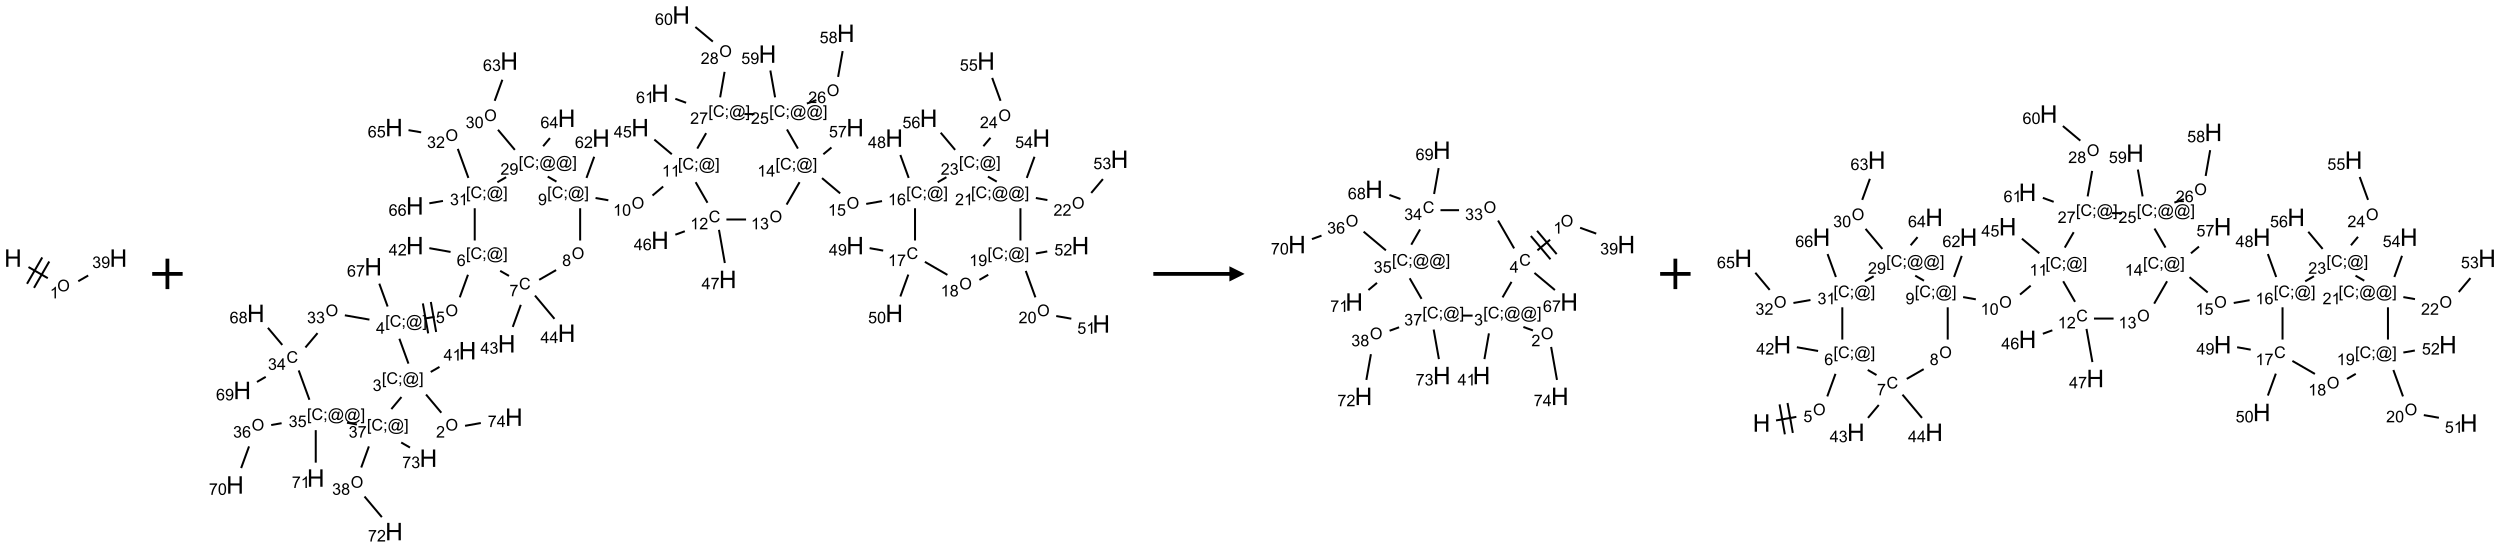 <?xml version="1.0" encoding="UTF-8"?>
<svg xmlns="http://www.w3.org/2000/svg" xmlns:xlink="http://www.w3.org/1999/xlink" width="1643" height="360" viewBox="0 0 1643 360">
<defs>
<g>
<g id="glyph-0-0">
<path d="M 2 0 L 2 -10 L 10 -10 L 10 0 Z M 2.25 -0.25 L 9.75 -0.25 L 9.75 -9.75 L 2.25 -9.75 Z M 2.25 -0.25 "/>
</g>
<g id="glyph-0-1">
<path d="M 1.281 0 L 1.281 -11.453 L 2.797 -11.453 L 2.797 -6.75 L 8.75 -6.75 L 8.75 -11.453 L 10.266 -11.453 L 10.266 0 L 8.75 0 L 8.75 -5.398 L 2.797 -5.398 L 2.797 0 Z M 1.281 0 "/>
</g>
<g id="glyph-1-0">
<path d="M 1.332 0 L 1.332 -6.668 L 6.668 -6.668 L 6.668 0 Z M 1.5 -0.168 L 6.5 -0.168 L 6.5 -6.5 L 1.5 -6.5 Z M 1.5 -0.168 "/>
</g>
<g id="glyph-1-1">
<path d="M 0.516 -3.719 C 0.516 -4.984 0.855 -5.977 1.535 -6.695 C 2.215 -7.414 3.094 -7.77 4.172 -7.77 C 4.875 -7.77 5.512 -7.602 6.078 -7.266 C 6.645 -6.93 7.074 -6.461 7.371 -5.855 C 7.668 -5.254 7.816 -4.57 7.816 -3.809 C 7.816 -3.035 7.66 -2.34 7.348 -1.73 C 7.035 -1.117 6.594 -0.656 6.02 -0.34 C 5.449 -0.027 4.828 0.129 4.168 0.129 C 3.449 0.129 2.805 -0.043 2.238 -0.391 C 1.672 -0.738 1.246 -1.211 0.953 -1.812 C 0.66 -2.414 0.516 -3.047 0.516 -3.719 Z M 1.559 -3.703 C 1.559 -2.781 1.805 -2.059 2.301 -1.527 C 2.793 -1 3.414 -0.734 4.16 -0.734 C 4.922 -0.734 5.547 -1 6.039 -1.535 C 6.531 -2.07 6.777 -2.828 6.777 -3.812 C 6.777 -4.434 6.672 -4.977 6.461 -5.441 C 6.25 -5.902 5.945 -6.262 5.539 -6.52 C 5.133 -6.773 4.68 -6.902 4.176 -6.902 C 3.461 -6.902 2.848 -6.656 2.332 -6.164 C 1.816 -5.672 1.559 -4.852 1.559 -3.703 Z M 1.559 -3.703 "/>
</g>
<g id="glyph-1-2">
<path d="M 3.973 0 L 3.035 0 L 3.035 -5.973 C 2.809 -5.758 2.516 -5.543 2.148 -5.328 C 1.781 -5.113 1.453 -4.953 1.16 -4.844 L 1.16 -5.75 C 1.684 -5.996 2.145 -6.297 2.535 -6.645 C 2.93 -6.996 3.207 -7.336 3.371 -7.668 L 3.973 -7.668 Z M 3.973 0 "/>
</g>
<g id="glyph-1-3">
<path d="M 0.449 -2.016 L 1.387 -2.141 C 1.492 -1.609 1.676 -1.227 1.934 -0.992 C 2.191 -0.758 2.508 -0.641 2.879 -0.641 C 3.32 -0.641 3.695 -0.793 3.996 -1.098 C 4.301 -1.402 4.453 -1.781 4.453 -2.234 C 4.453 -2.664 4.312 -3.02 4.031 -3.301 C 3.75 -3.578 3.391 -3.719 2.957 -3.719 C 2.781 -3.719 2.562 -3.684 2.297 -3.613 L 2.402 -4.438 C 2.465 -4.43 2.516 -4.426 2.551 -4.426 C 2.949 -4.426 3.312 -4.531 3.629 -4.738 C 3.949 -4.949 4.109 -5.27 4.109 -5.703 C 4.109 -6.047 3.992 -6.332 3.762 -6.559 C 3.527 -6.785 3.227 -6.895 2.859 -6.895 C 2.496 -6.895 2.191 -6.781 1.949 -6.551 C 1.707 -6.324 1.547 -5.98 1.48 -5.52 L 0.543 -5.688 C 0.656 -6.316 0.918 -6.805 1.324 -7.148 C 1.73 -7.492 2.234 -7.668 2.84 -7.668 C 3.254 -7.668 3.641 -7.578 3.988 -7.398 C 4.34 -7.219 4.609 -6.977 4.793 -6.668 C 4.98 -6.359 5.074 -6.031 5.074 -5.684 C 5.074 -5.352 4.984 -5.051 4.809 -4.781 C 4.629 -4.512 4.367 -4.297 4.02 -4.137 C 4.473 -4.031 4.824 -3.816 5.074 -3.488 C 5.324 -3.16 5.449 -2.75 5.449 -2.254 C 5.449 -1.59 5.203 -1.023 4.719 -0.559 C 4.234 -0.098 3.617 0.137 2.875 0.137 C 2.203 0.137 1.648 -0.062 1.207 -0.465 C 0.762 -0.863 0.512 -1.379 0.449 -2.016 Z M 0.449 -2.016 "/>
</g>
<g id="glyph-1-4">
<path d="M 0.582 -1.766 L 1.484 -1.848 C 1.562 -1.426 1.707 -1.117 1.922 -0.926 C 2.137 -0.734 2.414 -0.641 2.75 -0.641 C 3.039 -0.641 3.289 -0.707 3.508 -0.84 C 3.727 -0.973 3.902 -1.148 4.043 -1.367 C 4.18 -1.586 4.297 -1.887 4.391 -2.262 C 4.484 -2.637 4.531 -3.016 4.531 -3.406 C 4.531 -3.449 4.531 -3.512 4.527 -3.594 C 4.34 -3.297 4.082 -3.055 3.758 -2.867 C 3.434 -2.68 3.082 -2.59 2.703 -2.59 C 2.07 -2.59 1.535 -2.816 1.098 -3.277 C 0.66 -3.734 0.441 -4.34 0.441 -5.09 C 0.441 -5.863 0.672 -6.484 1.129 -6.957 C 1.586 -7.43 2.156 -7.668 2.844 -7.668 C 3.34 -7.668 3.793 -7.531 4.207 -7.266 C 4.617 -7 4.93 -6.617 5.145 -6.121 C 5.355 -5.629 5.465 -4.91 5.465 -3.973 C 5.465 -2.996 5.359 -2.223 5.145 -1.645 C 4.934 -1.066 4.617 -0.625 4.199 -0.324 C 3.781 -0.02 3.293 0.129 2.73 0.129 C 2.133 0.129 1.645 -0.035 1.266 -0.367 C 0.887 -0.699 0.66 -1.164 0.582 -1.766 Z M 4.422 -5.137 C 4.422 -5.676 4.277 -6.102 3.992 -6.418 C 3.707 -6.734 3.359 -6.891 2.957 -6.891 C 2.543 -6.891 2.18 -6.719 1.871 -6.379 C 1.562 -6.039 1.406 -5.598 1.406 -5.059 C 1.406 -4.57 1.555 -4.176 1.848 -3.871 C 2.141 -3.566 2.5 -3.418 2.934 -3.418 C 3.367 -3.418 3.723 -3.57 4.004 -3.871 C 4.281 -4.176 4.422 -4.598 4.422 -5.137 Z M 4.422 -5.137 "/>
</g>
<g id="glyph-1-5">
<path d="M 5.371 -0.902 L 5.371 0 L 0.324 0 C 0.316 -0.227 0.352 -0.441 0.434 -0.652 C 0.562 -0.996 0.766 -1.332 1.051 -1.668 C 1.332 -2 1.742 -2.387 2.277 -2.824 C 3.105 -3.504 3.668 -4.043 3.957 -4.441 C 4.25 -4.84 4.395 -5.215 4.395 -5.566 C 4.395 -5.938 4.262 -6.254 3.996 -6.508 C 3.73 -6.762 3.387 -6.891 2.957 -6.891 C 2.508 -6.891 2.145 -6.754 1.875 -6.484 C 1.605 -6.215 1.469 -5.84 1.465 -5.359 L 0.5 -5.457 C 0.566 -6.176 0.812 -6.727 1.246 -7.102 C 1.676 -7.477 2.254 -7.668 2.98 -7.668 C 3.711 -7.668 4.293 -7.465 4.719 -7.059 C 5.145 -6.652 5.359 -6.148 5.359 -5.547 C 5.359 -5.242 5.297 -4.941 5.172 -4.645 C 5.047 -4.352 4.84 -4.039 4.551 -3.715 C 4.262 -3.387 3.777 -2.938 3.105 -2.371 C 2.543 -1.898 2.18 -1.578 2.02 -1.41 C 1.859 -1.242 1.73 -1.07 1.625 -0.902 Z M 5.371 -0.902 "/>
</g>
<g id="glyph-1-6">
<path d="M 0.723 2.121 L 0.723 -7.637 L 2.793 -7.637 L 2.793 -6.859 L 1.66 -6.859 L 1.66 1.344 L 2.793 1.344 L 2.793 2.121 Z M 0.723 2.121 "/>
</g>
<g id="glyph-1-7">
<path d="M 6.27 -2.676 L 7.281 -2.422 C 7.07 -1.594 6.688 -0.961 6.137 -0.523 C 5.586 -0.086 4.914 0.129 4.121 0.129 C 3.297 0.129 2.629 -0.039 2.113 -0.371 C 1.598 -0.707 1.203 -1.191 0.934 -1.828 C 0.664 -2.465 0.531 -3.145 0.531 -3.875 C 0.531 -4.672 0.684 -5.363 0.988 -5.957 C 1.293 -6.547 1.723 -6.996 2.285 -7.305 C 2.844 -7.613 3.461 -7.766 4.137 -7.766 C 4.898 -7.766 5.543 -7.57 6.062 -7.184 C 6.582 -6.793 6.945 -6.246 7.152 -5.543 L 6.156 -5.309 C 5.98 -5.863 5.723 -6.266 5.387 -6.52 C 5.051 -6.773 4.625 -6.902 4.113 -6.902 C 3.527 -6.902 3.039 -6.762 2.645 -6.48 C 2.25 -6.199 1.973 -5.82 1.812 -5.348 C 1.652 -4.871 1.574 -4.383 1.574 -3.879 C 1.574 -3.23 1.668 -2.664 1.855 -2.18 C 2.047 -1.695 2.34 -1.332 2.738 -1.094 C 3.137 -0.855 3.57 -0.734 4.035 -0.734 C 4.602 -0.734 5.082 -0.898 5.473 -1.223 C 5.867 -1.551 6.133 -2.035 6.27 -2.676 Z M 6.27 -2.676 "/>
</g>
<g id="glyph-1-8">
<path d="M 0.949 -4.465 L 0.949 -5.531 L 2.016 -5.531 L 2.016 -4.465 Z M 0.949 0 L 0.949 -1.066 L 2.016 -1.066 L 2.016 0 C 2.016 0.391 1.945 0.711 1.809 0.949 C 1.668 1.191 1.449 1.379 1.145 1.512 L 0.887 1.109 C 1.082 1.023 1.23 0.895 1.324 0.727 C 1.418 0.559 1.469 0.316 1.48 0 Z M 0.949 0 "/>
</g>
<g id="glyph-1-9">
<path d="M 6.047 -0.848 C 5.82 -0.59 5.57 -0.379 5.289 -0.223 C 5.008 -0.062 4.73 0.016 4.449 0.016 C 4.141 0.016 3.84 -0.074 3.547 -0.254 C 3.254 -0.434 3.02 -0.715 2.836 -1.09 C 2.652 -1.465 2.562 -1.875 2.562 -2.324 C 2.562 -2.875 2.703 -3.43 2.988 -3.98 C 3.27 -4.535 3.621 -4.953 4.043 -5.23 C 4.461 -5.508 4.871 -5.645 5.266 -5.645 C 5.566 -5.645 5.855 -5.566 6.129 -5.41 C 6.402 -5.25 6.641 -5.012 6.84 -4.688 L 7.016 -5.496 L 7.949 -5.496 L 7.199 -2 C 7.094 -1.516 7.043 -1.246 7.043 -1.191 C 7.043 -1.098 7.078 -1.02 7.148 -0.949 C 7.219 -0.883 7.305 -0.848 7.406 -0.848 C 7.59 -0.848 7.832 -0.953 8.129 -1.168 C 8.527 -1.445 8.84 -1.816 9.07 -2.285 C 9.301 -2.75 9.418 -3.234 9.418 -3.73 C 9.418 -4.309 9.27 -4.852 8.973 -5.355 C 8.676 -5.859 8.23 -6.262 7.645 -6.562 C 7.055 -6.863 6.406 -7.016 5.691 -7.016 C 4.879 -7.016 4.137 -6.824 3.465 -6.445 C 2.793 -6.066 2.273 -5.52 1.902 -4.809 C 1.535 -4.098 1.348 -3.34 1.348 -2.527 C 1.348 -1.676 1.535 -0.941 1.902 -0.328 C 2.273 0.285 2.809 0.742 3.508 1.035 C 4.207 1.328 4.984 1.473 5.832 1.473 C 6.742 1.473 7.504 1.32 8.121 1.016 C 8.734 0.711 9.195 0.34 9.5 -0.098 L 10.441 -0.098 C 10.266 0.266 9.961 0.637 9.531 1.016 C 9.102 1.395 8.59 1.695 7.996 1.914 C 7.402 2.133 6.688 2.246 5.848 2.246 C 5.078 2.246 4.367 2.145 3.715 1.949 C 3.066 1.75 2.512 1.453 2.051 1.055 C 1.594 0.656 1.25 0.199 1.016 -0.316 C 0.723 -0.973 0.578 -1.684 0.578 -2.441 C 0.578 -3.289 0.75 -4.098 1.098 -4.863 C 1.523 -5.805 2.125 -6.527 2.902 -7.027 C 3.684 -7.527 4.629 -7.777 5.738 -7.777 C 6.602 -7.777 7.375 -7.602 8.059 -7.246 C 8.746 -6.895 9.285 -6.371 9.684 -5.672 C 10.02 -5.07 10.188 -4.418 10.188 -3.715 C 10.188 -2.707 9.832 -1.812 9.125 -1.031 C 8.492 -0.328 7.801 0.02 7.051 0.02 C 6.812 0.02 6.617 -0.016 6.473 -0.09 C 6.324 -0.16 6.215 -0.266 6.145 -0.402 C 6.102 -0.488 6.066 -0.637 6.047 -0.848 Z M 3.527 -2.262 C 3.527 -1.785 3.641 -1.414 3.863 -1.152 C 4.09 -0.887 4.348 -0.754 4.641 -0.754 C 4.836 -0.754 5.039 -0.812 5.254 -0.93 C 5.469 -1.047 5.676 -1.219 5.871 -1.449 C 6.066 -1.676 6.23 -1.969 6.355 -2.32 C 6.48 -2.672 6.543 -3.027 6.543 -3.379 C 6.543 -3.852 6.426 -4.219 6.191 -4.48 C 5.957 -4.738 5.672 -4.871 5.332 -4.871 C 5.109 -4.871 4.902 -4.812 4.707 -4.699 C 4.512 -4.586 4.32 -4.406 4.137 -4.156 C 3.953 -3.906 3.805 -3.602 3.691 -3.246 C 3.582 -2.887 3.527 -2.559 3.527 -2.262 Z M 3.527 -2.262 "/>
</g>
<g id="glyph-1-10">
<path d="M 2.27 2.121 L 0.203 2.121 L 0.203 1.344 L 1.332 1.344 L 1.332 -6.859 L 0.203 -6.859 L 0.203 -7.637 L 2.27 -7.637 Z M 2.27 2.121 "/>
</g>
<g id="glyph-1-11">
<path d="M 3.449 0 L 3.449 -1.828 L 0.137 -1.828 L 0.137 -2.688 L 3.621 -7.637 L 4.387 -7.637 L 4.387 -2.688 L 5.418 -2.688 L 5.418 -1.828 L 4.387 -1.828 L 4.387 0 Z M 3.449 -2.688 L 3.449 -6.129 L 1.059 -2.688 Z M 3.449 -2.688 "/>
</g>
<g id="glyph-1-12">
<path d="M 0.441 -2 L 1.426 -2.082 C 1.5 -1.605 1.668 -1.242 1.934 -1.004 C 2.199 -0.762 2.52 -0.641 2.895 -0.641 C 3.348 -0.641 3.73 -0.812 4.043 -1.152 C 4.355 -1.492 4.512 -1.941 4.512 -2.504 C 4.512 -3.039 4.359 -3.461 4.059 -3.77 C 3.758 -4.078 3.367 -4.234 2.879 -4.234 C 2.578 -4.234 2.305 -4.164 2.062 -4.027 C 1.82 -3.891 1.629 -3.715 1.488 -3.496 L 0.609 -3.609 L 1.348 -7.531 L 5.145 -7.531 L 5.145 -6.637 L 2.098 -6.637 L 1.688 -4.582 C 2.145 -4.902 2.625 -5.062 3.129 -5.062 C 3.797 -5.062 4.359 -4.832 4.816 -4.371 C 5.277 -3.91 5.504 -3.312 5.504 -2.59 C 5.504 -1.898 5.305 -1.301 4.902 -0.797 C 4.41 -0.18 3.742 0.129 2.895 0.129 C 2.199 0.129 1.633 -0.062 1.195 -0.453 C 0.758 -0.844 0.504 -1.359 0.441 -2 Z M 0.441 -2 "/>
</g>
<g id="glyph-1-13">
<path d="M 5.309 -5.766 L 4.375 -5.691 C 4.293 -6.059 4.172 -6.328 4.02 -6.496 C 3.766 -6.762 3.453 -6.895 3.082 -6.895 C 2.785 -6.895 2.523 -6.812 2.297 -6.645 C 2 -6.43 1.77 -6.117 1.598 -5.703 C 1.43 -5.289 1.34 -4.703 1.332 -3.938 C 1.559 -4.281 1.836 -4.535 2.16 -4.703 C 2.488 -4.871 2.828 -4.953 3.188 -4.953 C 3.812 -4.953 4.344 -4.723 4.785 -4.262 C 5.223 -3.801 5.441 -3.207 5.441 -2.48 C 5.441 -2 5.34 -1.555 5.133 -1.145 C 4.926 -0.73 4.641 -0.418 4.281 -0.199 C 3.922 0.02 3.512 0.129 3.051 0.129 C 2.27 0.129 1.633 -0.156 1.141 -0.73 C 0.648 -1.305 0.402 -2.254 0.402 -3.574 C 0.402 -5.051 0.672 -6.121 1.219 -6.793 C 1.695 -7.375 2.336 -7.668 3.141 -7.668 C 3.742 -7.668 4.234 -7.5 4.617 -7.16 C 5 -6.824 5.23 -6.359 5.309 -5.766 Z M 1.48 -2.473 C 1.48 -2.152 1.547 -1.844 1.684 -1.547 C 1.82 -1.25 2.016 -1.027 2.262 -0.871 C 2.508 -0.719 2.766 -0.641 3.035 -0.641 C 3.434 -0.641 3.773 -0.801 4.059 -1.121 C 4.344 -1.441 4.484 -1.875 4.484 -2.422 C 4.484 -2.949 4.344 -3.367 4.062 -3.668 C 3.781 -3.973 3.426 -4.125 3 -4.125 C 2.578 -4.125 2.219 -3.973 1.922 -3.668 C 1.625 -3.363 1.48 -2.969 1.48 -2.473 Z M 1.48 -2.473 "/>
</g>
<g id="glyph-1-14">
<path d="M 0.504 -6.637 L 0.504 -7.535 L 5.449 -7.535 L 5.449 -6.809 C 4.961 -6.289 4.48 -5.602 4.004 -4.746 C 3.527 -3.887 3.156 -3.004 2.895 -2.098 C 2.707 -1.461 2.59 -0.762 2.535 0 L 1.574 0 C 1.582 -0.602 1.703 -1.328 1.926 -2.176 C 2.152 -3.027 2.477 -3.848 2.898 -4.637 C 3.32 -5.426 3.77 -6.094 4.246 -6.637 Z M 0.504 -6.637 "/>
</g>
<g id="glyph-1-15">
<path d="M 1.887 -4.141 C 1.496 -4.281 1.207 -4.484 1.02 -4.75 C 0.832 -5.016 0.738 -5.328 0.738 -5.699 C 0.738 -6.254 0.938 -6.719 1.34 -7.098 C 1.738 -7.477 2.27 -7.668 2.934 -7.668 C 3.598 -7.668 4.137 -7.473 4.543 -7.086 C 4.949 -6.699 5.152 -6.227 5.152 -5.672 C 5.152 -5.316 5.059 -5.008 4.871 -4.746 C 4.688 -4.484 4.406 -4.281 4.027 -4.141 C 4.496 -3.988 4.852 -3.742 5.098 -3.402 C 5.34 -3.062 5.465 -2.656 5.465 -2.184 C 5.465 -1.531 5.234 -0.98 4.77 -0.535 C 4.309 -0.09 3.703 0.129 2.949 0.129 C 2.195 0.129 1.586 -0.094 1.125 -0.539 C 0.664 -0.984 0.434 -1.543 0.434 -2.207 C 0.434 -2.703 0.559 -3.121 0.809 -3.457 C 1.062 -3.793 1.422 -4.02 1.887 -4.141 Z M 1.699 -5.73 C 1.699 -5.367 1.812 -5.074 2.047 -4.844 C 2.281 -4.613 2.582 -4.5 2.953 -4.5 C 3.312 -4.5 3.609 -4.613 3.84 -4.84 C 4.07 -5.066 4.188 -5.348 4.188 -5.676 C 4.188 -6.02 4.07 -6.309 3.832 -6.543 C 3.594 -6.777 3.297 -6.895 2.941 -6.895 C 2.586 -6.895 2.289 -6.781 2.051 -6.551 C 1.816 -6.324 1.699 -6.047 1.699 -5.73 Z M 1.395 -2.203 C 1.395 -1.938 1.461 -1.676 1.586 -1.426 C 1.711 -1.176 1.902 -0.984 2.152 -0.848 C 2.402 -0.711 2.672 -0.641 2.957 -0.641 C 3.406 -0.641 3.777 -0.785 4.066 -1.074 C 4.359 -1.363 4.504 -1.727 4.504 -2.172 C 4.504 -2.625 4.355 -2.996 4.055 -3.293 C 3.754 -3.586 3.379 -3.734 2.926 -3.734 C 2.484 -3.734 2.121 -3.59 1.832 -3.297 C 1.543 -3.004 1.395 -2.641 1.395 -2.203 Z M 1.395 -2.203 "/>
</g>
<g id="glyph-1-16">
<path d="M 0.441 -3.766 C 0.441 -4.668 0.535 -5.395 0.723 -5.945 C 0.906 -6.496 1.184 -6.922 1.551 -7.219 C 1.918 -7.516 2.375 -7.668 2.934 -7.668 C 3.344 -7.668 3.703 -7.586 4.012 -7.418 C 4.32 -7.254 4.574 -7.016 4.777 -6.707 C 4.977 -6.395 5.137 -6.016 5.25 -5.57 C 5.363 -5.125 5.422 -4.523 5.422 -3.766 C 5.422 -2.871 5.328 -2.148 5.145 -1.598 C 4.961 -1.047 4.688 -0.621 4.32 -0.32 C 3.953 -0.02 3.492 0.129 2.934 0.129 C 2.195 0.129 1.617 -0.133 1.199 -0.66 C 0.695 -1.297 0.441 -2.332 0.441 -3.766 Z M 1.406 -3.766 C 1.406 -2.512 1.555 -1.68 1.848 -1.262 C 2.141 -0.848 2.5 -0.641 2.934 -0.641 C 3.363 -0.641 3.727 -0.848 4.02 -1.266 C 4.312 -1.684 4.457 -2.516 4.457 -3.766 C 4.457 -5.023 4.312 -5.859 4.02 -6.27 C 3.727 -6.684 3.359 -6.891 2.922 -6.891 C 2.492 -6.891 2.148 -6.707 1.891 -6.344 C 1.566 -5.879 1.406 -5.02 1.406 -3.766 Z M 1.406 -3.766 "/>
</g>
</g>
</defs>
<path fill="none" stroke-width="0.033" stroke-linecap="butt" stroke-linejoin="miter" stroke="rgb(0%, 0%, 0%)" stroke-opacity="1" stroke-miterlimit="10" d="M 0.255 0.147 L 0.572 0.33 " transform="matrix(40, 0, 0, 40, 8.521, 169.623)"/>
<path fill="none" stroke-width="0.033" stroke-linecap="butt" stroke-linejoin="miter" stroke="rgb(0%, 0%, 0%)" stroke-opacity="1" stroke-miterlimit="10" d="M 0.346 0.489 L 0.596 0.056 " transform="matrix(40, 0, 0, 40, 8.521, 169.623)"/>
<path fill="none" stroke-width="0.033" stroke-linecap="butt" stroke-linejoin="miter" stroke="rgb(0%, 0%, 0%)" stroke-opacity="1" stroke-miterlimit="10" d="M 0.231 0.422 L 0.481 -0.011 " transform="matrix(40, 0, 0, 40, 8.521, 169.623)"/>
<path fill="none" stroke-width="0.033" stroke-linecap="butt" stroke-linejoin="miter" stroke="rgb(0%, 0%, 0%)" stroke-opacity="1" stroke-miterlimit="10" d="M 1.073 0.38 L 1.236 0.286 " transform="matrix(40, 0, 0, 40, 8.521, 169.623)"/>
<g fill="rgb(0%, 0%, 0%)" fill-opacity="1">
<use xlink:href="#glyph-0-1" x="2.75" y="175.352"/>
</g>
<g fill="rgb(0%, 0%, 0%)" fill-opacity="1">
<use xlink:href="#glyph-1-1" x="37.586" y="191.473"/>
</g>
<g fill="rgb(0%, 0%, 0%)" fill-opacity="1">
<use xlink:href="#glyph-1-2" x="32.793" y="196.105"/>
</g>
<g fill="rgb(0%, 0%, 0%)" fill-opacity="1">
<use xlink:href="#glyph-0-1" x="72.031" y="175.352"/>
</g>
<g fill="rgb(0%, 0%, 0%)" fill-opacity="1">
<use xlink:href="#glyph-1-3" x="60.582" y="176.145"/>
<use xlink:href="#glyph-1-4" x="66.514" y="176.145"/>
</g>
<path fill="none" stroke-width="0.062" stroke-linecap="butt" stroke-linejoin="miter" stroke="rgb(0%, 0%, 0%)" stroke-opacity="1" stroke-miterlimit="10" d="M -0 0 L 0.5 0 M 0.25 -0.25 L 0.25 0.25 " transform="matrix(40, 0, 0, 40, 100.025, 180)"/>
<path fill="none" stroke-width="0.033" stroke-linecap="butt" stroke-linejoin="miter" stroke="rgb(0%, 0%, 0%)" stroke-opacity="1" stroke-miterlimit="10" d="M 3.39 6.535 L 3.139 6.236 " transform="matrix(40, 0, 0, 40, 154.432, 9.852)"/>
<path fill="none" stroke-width="0.033" stroke-linecap="butt" stroke-linejoin="miter" stroke="rgb(0%, 0%, 0%)" stroke-opacity="1" stroke-miterlimit="10" d="M 3.216 5.865 L 3.36 5.782 " transform="matrix(40, 0, 0, 40, 154.432, 9.852)"/>
<path fill="none" stroke-width="0.033" stroke-linecap="butt" stroke-linejoin="miter" stroke="rgb(0%, 0%, 0%)" stroke-opacity="1" stroke-miterlimit="10" d="M 2.85 5.728 L 2.701 5.319 " transform="matrix(40, 0, 0, 40, 154.432, 9.852)"/>
<path fill="none" stroke-width="0.033" stroke-linecap="butt" stroke-linejoin="miter" stroke="rgb(0%, 0%, 0%)" stroke-opacity="1" stroke-miterlimit="10" d="M 3.114 4.988 L 3.278 4.959 " transform="matrix(40, 0, 0, 40, 154.432, 9.852)"/>
<path fill="none" stroke-width="0.033" stroke-linecap="butt" stroke-linejoin="miter" stroke="rgb(0%, 0%, 0%)" stroke-opacity="1" stroke-miterlimit="10" d="M 3.305 5.208 L 3.218 4.715 " transform="matrix(40, 0, 0, 40, 154.432, 9.852)"/>
<path fill="none" stroke-width="0.033" stroke-linecap="butt" stroke-linejoin="miter" stroke="rgb(0%, 0%, 0%)" stroke-opacity="1" stroke-miterlimit="10" d="M 3.174 5.231 L 3.087 4.739 " transform="matrix(40, 0, 0, 40, 154.432, 9.852)"/>
<path fill="none" stroke-width="0.033" stroke-linecap="butt" stroke-linejoin="miter" stroke="rgb(0%, 0%, 0%)" stroke-opacity="1" stroke-miterlimit="10" d="M 3.693 4.639 L 3.828 4.268 " transform="matrix(40, 0, 0, 40, 154.432, 9.852)"/>
<path fill="none" stroke-width="0.033" stroke-linecap="butt" stroke-linejoin="miter" stroke="rgb(0%, 0%, 0%)" stroke-opacity="1" stroke-miterlimit="10" d="M 3.542 3.893 L 3.193 3.831 " transform="matrix(40, 0, 0, 40, 154.432, 9.852)"/>
<path fill="none" stroke-width="0.033" stroke-linecap="butt" stroke-linejoin="miter" stroke="rgb(0%, 0%, 0%)" stroke-opacity="1" stroke-miterlimit="10" d="M 4.357 4.204 L 4.502 4.287 " transform="matrix(40, 0, 0, 40, 154.432, 9.852)"/>
<path fill="none" stroke-width="0.033" stroke-linecap="butt" stroke-linejoin="miter" stroke="rgb(0%, 0%, 0%)" stroke-opacity="1" stroke-miterlimit="10" d="M 4.696 4.762 L 4.564 5.125 " transform="matrix(40, 0, 0, 40, 154.432, 9.852)"/>
<path fill="none" stroke-width="0.033" stroke-linecap="butt" stroke-linejoin="miter" stroke="rgb(0%, 0%, 0%)" stroke-opacity="1" stroke-miterlimit="10" d="M 4.929 4.61 L 5.249 4.992 " transform="matrix(40, 0, 0, 40, 154.432, 9.852)"/>
<path fill="none" stroke-width="0.033" stroke-linecap="butt" stroke-linejoin="miter" stroke="rgb(0%, 0%, 0%)" stroke-opacity="1" stroke-miterlimit="10" d="M 4.998 4.351 L 5.276 4.191 " transform="matrix(40, 0, 0, 40, 154.432, 9.852)"/>
<path fill="none" stroke-width="0.033" stroke-linecap="butt" stroke-linejoin="miter" stroke="rgb(0%, 0%, 0%)" stroke-opacity="1" stroke-miterlimit="10" d="M 5.671 3.705 L 5.671 3.175 " transform="matrix(40, 0, 0, 40, 154.432, 9.852)"/>
<path fill="none" stroke-width="0.033" stroke-linecap="butt" stroke-linejoin="miter" stroke="rgb(0%, 0%, 0%)" stroke-opacity="1" stroke-miterlimit="10" d="M 5.924 3.007 L 6.134 3.044 " transform="matrix(40, 0, 0, 40, 154.432, 9.852)"/>
<path fill="none" stroke-width="0.033" stroke-linecap="butt" stroke-linejoin="miter" stroke="rgb(0%, 0%, 0%)" stroke-opacity="1" stroke-miterlimit="10" d="M 6.86 2.966 L 7.035 2.818 " transform="matrix(40, 0, 0, 40, 154.432, 9.852)"/>
<path fill="none" stroke-width="0.033" stroke-linecap="butt" stroke-linejoin="miter" stroke="rgb(0%, 0%, 0%)" stroke-opacity="1" stroke-miterlimit="10" d="M 7.177 2.288 L 6.89 2.047 " transform="matrix(40, 0, 0, 40, 154.432, 9.852)"/>
<path fill="none" stroke-width="0.033" stroke-linecap="butt" stroke-linejoin="miter" stroke="rgb(0%, 0%, 0%)" stroke-opacity="1" stroke-miterlimit="10" d="M 7.569 2.747 L 7.763 3.085 " transform="matrix(40, 0, 0, 40, 154.432, 9.852)"/>
<path fill="none" stroke-width="0.033" stroke-linecap="butt" stroke-linejoin="miter" stroke="rgb(0%, 0%, 0%)" stroke-opacity="1" stroke-miterlimit="10" d="M 7.391 3.553 L 7.235 3.61 " transform="matrix(40, 0, 0, 40, 154.432, 9.852)"/>
<path fill="none" stroke-width="0.033" stroke-linecap="butt" stroke-linejoin="miter" stroke="rgb(0%, 0%, 0%)" stroke-opacity="1" stroke-miterlimit="10" d="M 7.952 3.53 L 8.048 4.075 " transform="matrix(40, 0, 0, 40, 154.432, 9.852)"/>
<path fill="none" stroke-width="0.033" stroke-linecap="butt" stroke-linejoin="miter" stroke="rgb(0%, 0%, 0%)" stroke-opacity="1" stroke-miterlimit="10" d="M 8.074 3.36 L 8.397 3.36 " transform="matrix(40, 0, 0, 40, 154.432, 9.852)"/>
<path fill="none" stroke-width="0.033" stroke-linecap="butt" stroke-linejoin="miter" stroke="rgb(0%, 0%, 0%)" stroke-opacity="1" stroke-miterlimit="10" d="M 9.063 3.115 L 9.276 2.747 " transform="matrix(40, 0, 0, 40, 154.432, 9.852)"/>
<path fill="none" stroke-width="0.033" stroke-linecap="butt" stroke-linejoin="miter" stroke="rgb(0%, 0%, 0%)" stroke-opacity="1" stroke-miterlimit="10" d="M 9.645 2.68 L 9.943 2.931 " transform="matrix(40, 0, 0, 40, 154.432, 9.852)"/>
<path fill="none" stroke-width="0.033" stroke-linecap="butt" stroke-linejoin="miter" stroke="rgb(0%, 0%, 0%)" stroke-opacity="1" stroke-miterlimit="10" d="M 10.371 3.104 L 10.631 3.058 " transform="matrix(40, 0, 0, 40, 154.432, 9.852)"/>
<path fill="none" stroke-width="0.033" stroke-linecap="butt" stroke-linejoin="miter" stroke="rgb(0%, 0%, 0%)" stroke-opacity="1" stroke-miterlimit="10" d="M 11.069 2.677 L 10.932 2.3 " transform="matrix(40, 0, 0, 40, 154.432, 9.852)"/>
<path fill="none" stroke-width="0.033" stroke-linecap="butt" stroke-linejoin="miter" stroke="rgb(0%, 0%, 0%)" stroke-opacity="1" stroke-miterlimit="10" d="M 11.173 3.175 L 11.173 3.705 " transform="matrix(40, 0, 0, 40, 154.432, 9.852)"/>
<path fill="none" stroke-width="0.033" stroke-linecap="butt" stroke-linejoin="miter" stroke="rgb(0%, 0%, 0%)" stroke-opacity="1" stroke-miterlimit="10" d="M 10.65 3.871 L 10.427 3.831 " transform="matrix(40, 0, 0, 40, 154.432, 9.852)"/>
<path fill="none" stroke-width="0.033" stroke-linecap="butt" stroke-linejoin="miter" stroke="rgb(0%, 0%, 0%)" stroke-opacity="1" stroke-miterlimit="10" d="M 11.063 4.265 L 10.932 4.625 " transform="matrix(40, 0, 0, 40, 154.432, 9.852)"/>
<path fill="none" stroke-width="0.033" stroke-linecap="butt" stroke-linejoin="miter" stroke="rgb(0%, 0%, 0%)" stroke-opacity="1" stroke-miterlimit="10" d="M 11.335 4.056 L 11.705 4.27 " transform="matrix(40, 0, 0, 40, 154.432, 9.852)"/>
<path fill="none" stroke-width="0.033" stroke-linecap="butt" stroke-linejoin="miter" stroke="rgb(0%, 0%, 0%)" stroke-opacity="1" stroke-miterlimit="10" d="M 12.231 4.352 L 12.376 4.268 " transform="matrix(40, 0, 0, 40, 154.432, 9.852)"/>
<path fill="none" stroke-width="0.033" stroke-linecap="butt" stroke-linejoin="miter" stroke="rgb(0%, 0%, 0%)" stroke-opacity="1" stroke-miterlimit="10" d="M 12.993 4.205 L 13.151 4.639 " transform="matrix(40, 0, 0, 40, 154.432, 9.852)"/>
<path fill="none" stroke-width="0.033" stroke-linecap="butt" stroke-linejoin="miter" stroke="rgb(0%, 0%, 0%)" stroke-opacity="1" stroke-miterlimit="10" d="M 13.493 4.946 L 13.741 4.99 " transform="matrix(40, 0, 0, 40, 154.432, 9.852)"/>
<path fill="none" stroke-width="0.033" stroke-linecap="butt" stroke-linejoin="miter" stroke="rgb(0%, 0%, 0%)" stroke-opacity="1" stroke-miterlimit="10" d="M 13.158 3.918 L 13.346 3.885 " transform="matrix(40, 0, 0, 40, 154.432, 9.852)"/>
<path fill="none" stroke-width="0.033" stroke-linecap="butt" stroke-linejoin="miter" stroke="rgb(0%, 0%, 0%)" stroke-opacity="1" stroke-miterlimit="10" d="M 12.905 3.705 L 12.905 3.175 " transform="matrix(40, 0, 0, 40, 154.432, 9.852)"/>
<path fill="none" stroke-width="0.033" stroke-linecap="butt" stroke-linejoin="miter" stroke="rgb(0%, 0%, 0%)" stroke-opacity="1" stroke-miterlimit="10" d="M 13.158 3.007 L 13.348 3.041 " transform="matrix(40, 0, 0, 40, 154.432, 9.852)"/>
<path fill="none" stroke-width="0.033" stroke-linecap="butt" stroke-linejoin="miter" stroke="rgb(0%, 0%, 0%)" stroke-opacity="1" stroke-miterlimit="10" d="M 14.068 2.924 L 14.26 2.696 " transform="matrix(40, 0, 0, 40, 154.432, 9.852)"/>
<path fill="none" stroke-width="0.033" stroke-linecap="butt" stroke-linejoin="miter" stroke="rgb(0%, 0%, 0%)" stroke-opacity="1" stroke-miterlimit="10" d="M 13.009 2.677 L 13.136 2.329 " transform="matrix(40, 0, 0, 40, 154.432, 9.852)"/>
<path fill="none" stroke-width="0.033" stroke-linecap="butt" stroke-linejoin="miter" stroke="rgb(0%, 0%, 0%)" stroke-opacity="1" stroke-miterlimit="10" d="M 12.516 2.738 L 12.371 2.655 " transform="matrix(40, 0, 0, 40, 154.432, 9.852)"/>
<path fill="none" stroke-width="0.033" stroke-linecap="butt" stroke-linejoin="miter" stroke="rgb(0%, 0%, 0%)" stroke-opacity="1" stroke-miterlimit="10" d="M 11.689 2.665 L 11.545 2.748 " transform="matrix(40, 0, 0, 40, 154.432, 9.852)"/>
<path fill="none" stroke-width="0.033" stroke-linecap="butt" stroke-linejoin="miter" stroke="rgb(0%, 0%, 0%)" stroke-opacity="1" stroke-miterlimit="10" d="M 12.296 2.156 L 12.413 2.017 " transform="matrix(40, 0, 0, 40, 154.432, 9.852)"/>
<path fill="none" stroke-width="0.033" stroke-linecap="butt" stroke-linejoin="miter" stroke="rgb(0%, 0%, 0%)" stroke-opacity="1" stroke-miterlimit="10" d="M 12.578 1.41 L 12.441 1.034 " transform="matrix(40, 0, 0, 40, 154.432, 9.852)"/>
<path fill="none" stroke-width="0.033" stroke-linecap="butt" stroke-linejoin="miter" stroke="rgb(0%, 0%, 0%)" stroke-opacity="1" stroke-miterlimit="10" d="M 11.832 2.216 L 11.595 1.934 " transform="matrix(40, 0, 0, 40, 154.432, 9.852)"/>
<path fill="none" stroke-width="0.033" stroke-linecap="butt" stroke-linejoin="miter" stroke="rgb(0%, 0%, 0%)" stroke-opacity="1" stroke-miterlimit="10" d="M 9.667 2.288 L 9.8 2.177 " transform="matrix(40, 0, 0, 40, 154.432, 9.852)"/>
<path fill="none" stroke-width="0.033" stroke-linecap="butt" stroke-linejoin="miter" stroke="rgb(0%, 0%, 0%)" stroke-opacity="1" stroke-miterlimit="10" d="M 9.249 2.195 L 9.069 1.881 " transform="matrix(40, 0, 0, 40, 154.432, 9.852)"/>
<path fill="none" stroke-width="0.033" stroke-linecap="butt" stroke-linejoin="miter" stroke="rgb(0%, 0%, 0%)" stroke-opacity="1" stroke-miterlimit="10" d="M 9.396 1.455 L 9.552 1.398 " transform="matrix(40, 0, 0, 40, 154.432, 9.852)"/>
<path fill="none" stroke-width="0.033" stroke-linecap="butt" stroke-linejoin="miter" stroke="rgb(0%, 0%, 0%)" stroke-opacity="1" stroke-miterlimit="10" d="M 9.909 1.017 L 9.984 0.593 " transform="matrix(40, 0, 0, 40, 154.432, 9.852)"/>
<path fill="none" stroke-width="0.033" stroke-linecap="butt" stroke-linejoin="miter" stroke="rgb(0%, 0%, 0%)" stroke-opacity="1" stroke-miterlimit="10" d="M 8.874 1.353 L 8.796 0.912 " transform="matrix(40, 0, 0, 40, 154.432, 9.852)"/>
<path fill="none" stroke-width="0.033" stroke-linecap="butt" stroke-linejoin="miter" stroke="rgb(0%, 0%, 0%)" stroke-opacity="1" stroke-miterlimit="10" d="M 8.536 1.628 L 8.369 1.628 " transform="matrix(40, 0, 0, 40, 154.432, 9.852)"/>
<path fill="none" stroke-width="0.033" stroke-linecap="butt" stroke-linejoin="miter" stroke="rgb(0%, 0%, 0%)" stroke-opacity="1" stroke-miterlimit="10" d="M 7.741 1.941 L 7.595 2.195 " transform="matrix(40, 0, 0, 40, 154.432, 9.852)"/>
<path fill="none" stroke-width="0.033" stroke-linecap="butt" stroke-linejoin="miter" stroke="rgb(0%, 0%, 0%)" stroke-opacity="1" stroke-miterlimit="10" d="M 7.971 1.353 L 8.044 0.934 " transform="matrix(40, 0, 0, 40, 154.432, 9.852)"/>
<path fill="none" stroke-width="0.033" stroke-linecap="butt" stroke-linejoin="miter" stroke="rgb(0%, 0%, 0%)" stroke-opacity="1" stroke-miterlimit="10" d="M 7.851 0.437 L 7.564 0.197 " transform="matrix(40, 0, 0, 40, 154.432, 9.852)"/>
<path fill="none" stroke-width="0.033" stroke-linecap="butt" stroke-linejoin="miter" stroke="rgb(0%, 0%, 0%)" stroke-opacity="1" stroke-miterlimit="10" d="M 7.412 1.442 L 7.235 1.377 " transform="matrix(40, 0, 0, 40, 154.432, 9.852)"/>
<path fill="none" stroke-width="0.033" stroke-linecap="butt" stroke-linejoin="miter" stroke="rgb(0%, 0%, 0%)" stroke-opacity="1" stroke-miterlimit="10" d="M 5.775 2.677 L 5.902 2.329 " transform="matrix(40, 0, 0, 40, 154.432, 9.852)"/>
<path fill="none" stroke-width="0.033" stroke-linecap="butt" stroke-linejoin="miter" stroke="rgb(0%, 0%, 0%)" stroke-opacity="1" stroke-miterlimit="10" d="M 5.282 2.738 L 5.138 2.655 " transform="matrix(40, 0, 0, 40, 154.432, 9.852)"/>
<path fill="none" stroke-width="0.033" stroke-linecap="butt" stroke-linejoin="miter" stroke="rgb(0%, 0%, 0%)" stroke-opacity="1" stroke-miterlimit="10" d="M 4.598 2.216 L 4.321 1.886 " transform="matrix(40, 0, 0, 40, 154.432, 9.852)"/>
<path fill="none" stroke-width="0.033" stroke-linecap="butt" stroke-linejoin="miter" stroke="rgb(0%, 0%, 0%)" stroke-opacity="1" stroke-miterlimit="10" d="M 4.267 1.41 L 4.393 1.064 " transform="matrix(40, 0, 0, 40, 154.432, 9.852)"/>
<path fill="none" stroke-width="0.033" stroke-linecap="butt" stroke-linejoin="miter" stroke="rgb(0%, 0%, 0%)" stroke-opacity="1" stroke-miterlimit="10" d="M 5.063 2.156 L 5.175 2.022 " transform="matrix(40, 0, 0, 40, 154.432, 9.852)"/>
<path fill="none" stroke-width="0.033" stroke-linecap="butt" stroke-linejoin="miter" stroke="rgb(0%, 0%, 0%)" stroke-opacity="1" stroke-miterlimit="10" d="M 4.455 2.665 L 4.311 2.748 " transform="matrix(40, 0, 0, 40, 154.432, 9.852)"/>
<path fill="none" stroke-width="0.033" stroke-linecap="butt" stroke-linejoin="miter" stroke="rgb(0%, 0%, 0%)" stroke-opacity="1" stroke-miterlimit="10" d="M 3.939 3.175 L 3.939 3.705 " transform="matrix(40, 0, 0, 40, 154.432, 9.852)"/>
<path fill="none" stroke-width="0.033" stroke-linecap="butt" stroke-linejoin="miter" stroke="rgb(0%, 0%, 0%)" stroke-opacity="1" stroke-miterlimit="10" d="M 3.835 2.677 L 3.661 2.2 " transform="matrix(40, 0, 0, 40, 154.432, 9.852)"/>
<path fill="none" stroke-width="0.033" stroke-linecap="butt" stroke-linejoin="miter" stroke="rgb(0%, 0%, 0%)" stroke-opacity="1" stroke-miterlimit="10" d="M 3.059 1.928 L 2.851 1.892 " transform="matrix(40, 0, 0, 40, 154.432, 9.852)"/>
<path fill="none" stroke-width="0.033" stroke-linecap="butt" stroke-linejoin="miter" stroke="rgb(0%, 0%, 0%)" stroke-opacity="1" stroke-miterlimit="10" d="M 3.417 3.055 L 3.193 3.094 " transform="matrix(40, 0, 0, 40, 154.432, 9.852)"/>
<path fill="none" stroke-width="0.033" stroke-linecap="butt" stroke-linejoin="miter" stroke="rgb(0%, 0%, 0%)" stroke-opacity="1" stroke-miterlimit="10" d="M 2.508 4.79 L 2.371 4.414 " transform="matrix(40, 0, 0, 40, 154.432, 9.852)"/>
<path fill="none" stroke-width="0.033" stroke-linecap="butt" stroke-linejoin="miter" stroke="rgb(0%, 0%, 0%)" stroke-opacity="1" stroke-miterlimit="10" d="M 2.209 5.005 L 1.805 4.934 " transform="matrix(40, 0, 0, 40, 154.432, 9.852)"/>
<path fill="none" stroke-width="0.033" stroke-linecap="butt" stroke-linejoin="miter" stroke="rgb(0%, 0%, 0%)" stroke-opacity="1" stroke-miterlimit="10" d="M 1.356 5.227 L 1.157 5.463 " transform="matrix(40, 0, 0, 40, 154.432, 9.852)"/>
<path fill="none" stroke-width="0.033" stroke-linecap="butt" stroke-linejoin="miter" stroke="rgb(0%, 0%, 0%)" stroke-opacity="1" stroke-miterlimit="10" d="M 0.777 5.421 L 0.541 5.14 " transform="matrix(40, 0, 0, 40, 154.432, 9.852)"/>
<path fill="none" stroke-width="0.033" stroke-linecap="butt" stroke-linejoin="miter" stroke="rgb(0%, 0%, 0%)" stroke-opacity="1" stroke-miterlimit="10" d="M 0.505 5.945 L 0.361 6.029 " transform="matrix(40, 0, 0, 40, 154.432, 9.852)"/>
<path fill="none" stroke-width="0.033" stroke-linecap="butt" stroke-linejoin="miter" stroke="rgb(0%, 0%, 0%)" stroke-opacity="1" stroke-miterlimit="10" d="M 1.047 5.84 L 1.223 6.322 " transform="matrix(40, 0, 0, 40, 154.432, 9.852)"/>
<path fill="none" stroke-width="0.033" stroke-linecap="butt" stroke-linejoin="miter" stroke="rgb(0%, 0%, 0%)" stroke-opacity="1" stroke-miterlimit="10" d="M 0.766 6.707 L 0.595 6.737 " transform="matrix(40, 0, 0, 40, 154.432, 9.852)"/>
<path fill="none" stroke-width="0.033" stroke-linecap="butt" stroke-linejoin="miter" stroke="rgb(0%, 0%, 0%)" stroke-opacity="1" stroke-miterlimit="10" d="M 0.231 7.088 L 0.101 7.444 " transform="matrix(40, 0, 0, 40, 154.432, 9.852)"/>
<path fill="none" stroke-width="0.033" stroke-linecap="butt" stroke-linejoin="miter" stroke="rgb(0%, 0%, 0%)" stroke-opacity="1" stroke-miterlimit="10" d="M 1.327 6.821 L 1.327 7.355 " transform="matrix(40, 0, 0, 40, 154.432, 9.852)"/>
<path fill="none" stroke-width="0.033" stroke-linecap="butt" stroke-linejoin="miter" stroke="rgb(0%, 0%, 0%)" stroke-opacity="1" stroke-miterlimit="10" d="M 1.84 6.699 L 2.004 6.728 " transform="matrix(40, 0, 0, 40, 154.432, 9.852)"/>
<path fill="none" stroke-width="0.033" stroke-linecap="butt" stroke-linejoin="miter" stroke="rgb(0%, 0%, 0%)" stroke-opacity="1" stroke-miterlimit="10" d="M 2.569 6.475 L 2.735 6.277 " transform="matrix(40, 0, 0, 40, 154.432, 9.852)"/>
<path fill="none" stroke-width="0.033" stroke-linecap="butt" stroke-linejoin="miter" stroke="rgb(0%, 0%, 0%)" stroke-opacity="1" stroke-miterlimit="10" d="M 2.2 7.088 L 2.074 7.435 " transform="matrix(40, 0, 0, 40, 154.432, 9.852)"/>
<path fill="none" stroke-width="0.033" stroke-linecap="butt" stroke-linejoin="miter" stroke="rgb(0%, 0%, 0%)" stroke-opacity="1" stroke-miterlimit="10" d="M 2.128 7.911 L 2.413 8.25 " transform="matrix(40, 0, 0, 40, 154.432, 9.852)"/>
<path fill="none" stroke-width="0.033" stroke-linecap="butt" stroke-linejoin="miter" stroke="rgb(0%, 0%, 0%)" stroke-opacity="1" stroke-miterlimit="10" d="M 2.731 7.024 L 2.875 7.107 " transform="matrix(40, 0, 0, 40, 154.432, 9.852)"/>
<path fill="none" stroke-width="0.033" stroke-linecap="butt" stroke-linejoin="miter" stroke="rgb(0%, 0%, 0%)" stroke-opacity="1" stroke-miterlimit="10" d="M 3.78 6.75 L 4.039 6.704 " transform="matrix(40, 0, 0, 40, 154.432, 9.852)"/>
<g fill="rgb(0%, 0%, 0%)" fill-opacity="1">
<use xlink:href="#glyph-1-1" x="292.742" y="282.973"/>
</g>
<g fill="rgb(0%, 0%, 0%)" fill-opacity="1">
<use xlink:href="#glyph-1-5" x="286.555" y="287.605"/>
</g>
<g fill="rgb(0%, 0%, 0%)" fill-opacity="1">
<use xlink:href="#glyph-1-6" x="250.941" y="252.336"/>
<use xlink:href="#glyph-1-7" x="253.905" y="252.336"/>
<use xlink:href="#glyph-1-8" x="261.608" y="252.336"/>
<use xlink:href="#glyph-1-9" x="264.572" y="252.336"/>
<use xlink:href="#glyph-1-10" x="275.4" y="252.336"/>
</g>
<g fill="rgb(0%, 0%, 0%)" fill-opacity="1">
<use xlink:href="#glyph-1-3" x="244.883" y="256.965"/>
</g>
<g fill="rgb(0%, 0%, 0%)" fill-opacity="1">
<use xlink:href="#glyph-0-1" x="301.477" y="236.211"/>
</g>
<g fill="rgb(0%, 0%, 0%)" fill-opacity="1">
<use xlink:href="#glyph-1-11" x="291.516" y="237.004"/>
<use xlink:href="#glyph-1-2" x="297.448" y="237.004"/>
</g>
<g fill="rgb(0%, 0%, 0%)" fill-opacity="1">
<use xlink:href="#glyph-1-6" x="253.141" y="214.75"/>
<use xlink:href="#glyph-1-7" x="256.104" y="214.75"/>
<use xlink:href="#glyph-1-8" x="263.807" y="214.75"/>
<use xlink:href="#glyph-1-9" x="266.771" y="214.75"/>
<use xlink:href="#glyph-1-10" x="277.599" y="214.75"/>
</g>
<g fill="rgb(0%, 0%, 0%)" fill-opacity="1">
<use xlink:href="#glyph-1-11" x="247.113" y="219.344"/>
</g>
<g fill="rgb(0%, 0%, 0%)" fill-opacity="1">
<use xlink:href="#glyph-1-1" x="292.742" y="207.797"/>
</g>
<g fill="rgb(0%, 0%, 0%)" fill-opacity="1">
<use xlink:href="#glyph-1-12" x="286.418" y="212.297"/>
</g>
<g fill="rgb(0%, 0%, 0%)" fill-opacity="1">
<use xlink:href="#glyph-1-6" x="306.211" y="170.215"/>
<use xlink:href="#glyph-1-7" x="309.174" y="170.215"/>
<use xlink:href="#glyph-1-8" x="316.878" y="170.215"/>
<use xlink:href="#glyph-1-9" x="319.841" y="170.215"/>
<use xlink:href="#glyph-1-10" x="330.669" y="170.215"/>
</g>
<g fill="rgb(0%, 0%, 0%)" fill-opacity="1">
<use xlink:href="#glyph-1-13" x="300.16" y="174.844"/>
</g>
<g fill="rgb(0%, 0%, 0%)" fill-opacity="1">
<use xlink:href="#glyph-0-1" x="266.836" y="167.145"/>
</g>
<g fill="rgb(0%, 0%, 0%)" fill-opacity="1">
<use xlink:href="#glyph-1-11" x="255.48" y="167.938"/>
<use xlink:href="#glyph-1-5" x="261.413" y="167.938"/>
</g>
<g fill="rgb(0%, 0%, 0%)" fill-opacity="1">
<use xlink:href="#glyph-1-7" x="341.051" y="190.207"/>
</g>
<g fill="rgb(0%, 0%, 0%)" fill-opacity="1">
<use xlink:href="#glyph-1-14" x="334.797" y="194.715"/>
</g>
<g fill="rgb(0%, 0%, 0%)" fill-opacity="1">
<use xlink:href="#glyph-0-1" x="327.188" y="231.676"/>
</g>
<g fill="rgb(0%, 0%, 0%)" fill-opacity="1">
<use xlink:href="#glyph-1-11" x="315.754" y="232.469"/>
<use xlink:href="#glyph-1-3" x="321.686" y="232.469"/>
</g>
<g fill="rgb(0%, 0%, 0%)" fill-opacity="1">
<use xlink:href="#glyph-0-1" x="366.582" y="224.73"/>
</g>
<g fill="rgb(0%, 0%, 0%)" fill-opacity="1">
<use xlink:href="#glyph-1-11" x="355.18" y="225.492"/>
<use xlink:href="#glyph-1-11" x="361.112" y="225.492"/>
</g>
<g fill="rgb(0%, 0%, 0%)" fill-opacity="1">
<use xlink:href="#glyph-1-1" x="375.707" y="170.211"/>
</g>
<g fill="rgb(0%, 0%, 0%)" fill-opacity="1">
<use xlink:href="#glyph-1-15" x="369.422" y="174.844"/>
</g>
<g fill="rgb(0%, 0%, 0%)" fill-opacity="1">
<use xlink:href="#glyph-1-6" x="359.613" y="130.215"/>
<use xlink:href="#glyph-1-7" x="362.577" y="130.215"/>
<use xlink:href="#glyph-1-8" x="370.28" y="130.215"/>
<use xlink:href="#glyph-1-9" x="373.243" y="130.215"/>
<use xlink:href="#glyph-1-10" x="384.072" y="130.215"/>
</g>
<g fill="rgb(0%, 0%, 0%)" fill-opacity="1">
<use xlink:href="#glyph-1-4" x="353.543" y="134.844"/>
</g>
<g fill="rgb(0%, 0%, 0%)" fill-opacity="1">
<use xlink:href="#glyph-1-1" x="415.098" y="137.156"/>
</g>
<g fill="rgb(0%, 0%, 0%)" fill-opacity="1">
<use xlink:href="#glyph-1-2" x="402.922" y="141.789"/>
<use xlink:href="#glyph-1-16" x="408.854" y="141.789"/>
</g>
<g fill="rgb(0%, 0%, 0%)" fill-opacity="1">
<use xlink:href="#glyph-1-6" x="445.527" y="111.449"/>
<use xlink:href="#glyph-1-7" x="448.491" y="111.449"/>
<use xlink:href="#glyph-1-8" x="456.194" y="111.449"/>
<use xlink:href="#glyph-1-9" x="459.158" y="111.449"/>
<use xlink:href="#glyph-1-10" x="469.986" y="111.449"/>
</g>
<g fill="rgb(0%, 0%, 0%)" fill-opacity="1">
<use xlink:href="#glyph-1-2" x="435.012" y="116.078"/>
<use xlink:href="#glyph-1-2" x="440.944" y="116.078"/>
</g>
<g fill="rgb(0%, 0%, 0%)" fill-opacity="1">
<use xlink:href="#glyph-0-1" x="414.902" y="89.613"/>
</g>
<g fill="rgb(0%, 0%, 0%)" fill-opacity="1">
<use xlink:href="#glyph-1-11" x="403.41" y="90.375"/>
<use xlink:href="#glyph-1-12" x="409.342" y="90.375"/>
</g>
<g fill="rgb(0%, 0%, 0%)" fill-opacity="1">
<use xlink:href="#glyph-1-7" x="465.723" y="146.082"/>
</g>
<g fill="rgb(0%, 0%, 0%)" fill-opacity="1">
<use xlink:href="#glyph-1-2" x="453.617" y="150.719"/>
<use xlink:href="#glyph-1-5" x="459.549" y="150.719"/>
</g>
<g fill="rgb(0%, 0%, 0%)" fill-opacity="1">
<use xlink:href="#glyph-0-1" x="427.957" y="163.645"/>
</g>
<g fill="rgb(0%, 0%, 0%)" fill-opacity="1">
<use xlink:href="#glyph-1-11" x="416.527" y="164.438"/>
<use xlink:href="#glyph-1-13" x="422.46" y="164.438"/>
</g>
<g fill="rgb(0%, 0%, 0%)" fill-opacity="1">
<use xlink:href="#glyph-0-1" x="472.492" y="189.355"/>
</g>
<g fill="rgb(0%, 0%, 0%)" fill-opacity="1">
<use xlink:href="#glyph-1-11" x="461.059" y="190.117"/>
<use xlink:href="#glyph-1-14" x="466.991" y="190.117"/>
</g>
<g fill="rgb(0%, 0%, 0%)" fill-opacity="1">
<use xlink:href="#glyph-1-1" x="505.738" y="146.086"/>
</g>
<g fill="rgb(0%, 0%, 0%)" fill-opacity="1">
<use xlink:href="#glyph-1-2" x="493.539" y="150.719"/>
<use xlink:href="#glyph-1-3" x="499.471" y="150.719"/>
</g>
<g fill="rgb(0%, 0%, 0%)" fill-opacity="1">
<use xlink:href="#glyph-1-6" x="509.648" y="111.449"/>
<use xlink:href="#glyph-1-7" x="512.612" y="111.449"/>
<use xlink:href="#glyph-1-8" x="520.315" y="111.449"/>
<use xlink:href="#glyph-1-9" x="523.279" y="111.449"/>
<use xlink:href="#glyph-1-10" x="534.107" y="111.449"/>
</g>
<g fill="rgb(0%, 0%, 0%)" fill-opacity="1">
<use xlink:href="#glyph-1-2" x="497.691" y="116.078"/>
<use xlink:href="#glyph-1-11" x="503.624" y="116.078"/>
</g>
<g fill="rgb(0%, 0%, 0%)" fill-opacity="1">
<use xlink:href="#glyph-1-1" x="556.383" y="137.156"/>
</g>
<g fill="rgb(0%, 0%, 0%)" fill-opacity="1">
<use xlink:href="#glyph-1-2" x="544.125" y="141.789"/>
<use xlink:href="#glyph-1-12" x="550.057" y="141.789"/>
</g>
<g fill="rgb(0%, 0%, 0%)" fill-opacity="1">
<use xlink:href="#glyph-1-6" x="595.562" y="130.215"/>
<use xlink:href="#glyph-1-7" x="598.526" y="130.215"/>
<use xlink:href="#glyph-1-8" x="606.229" y="130.215"/>
<use xlink:href="#glyph-1-9" x="609.193" y="130.215"/>
<use xlink:href="#glyph-1-10" x="620.021" y="130.215"/>
</g>
<g fill="rgb(0%, 0%, 0%)" fill-opacity="1">
<use xlink:href="#glyph-1-2" x="583.578" y="134.844"/>
<use xlink:href="#glyph-1-13" x="589.51" y="134.844"/>
</g>
<g fill="rgb(0%, 0%, 0%)" fill-opacity="1">
<use xlink:href="#glyph-0-1" x="581.898" y="96.5"/>
</g>
<g fill="rgb(0%, 0%, 0%)" fill-opacity="1">
<use xlink:href="#glyph-1-11" x="570.449" y="97.293"/>
<use xlink:href="#glyph-1-15" x="576.382" y="97.293"/>
</g>
<g fill="rgb(0%, 0%, 0%)" fill-opacity="1">
<use xlink:href="#glyph-1-7" x="595.758" y="170.207"/>
</g>
<g fill="rgb(0%, 0%, 0%)" fill-opacity="1">
<use xlink:href="#glyph-1-2" x="583.574" y="174.844"/>
<use xlink:href="#glyph-1-14" x="589.507" y="174.844"/>
</g>
<g fill="rgb(0%, 0%, 0%)" fill-opacity="1">
<use xlink:href="#glyph-0-1" x="556.188" y="167.145"/>
</g>
<g fill="rgb(0%, 0%, 0%)" fill-opacity="1">
<use xlink:href="#glyph-1-11" x="544.738" y="167.938"/>
<use xlink:href="#glyph-1-4" x="550.671" y="167.938"/>
</g>
<g fill="rgb(0%, 0%, 0%)" fill-opacity="1">
<use xlink:href="#glyph-0-1" x="581.898" y="211.676"/>
</g>
<g fill="rgb(0%, 0%, 0%)" fill-opacity="1">
<use xlink:href="#glyph-1-12" x="570.488" y="212.469"/>
<use xlink:href="#glyph-1-16" x="576.421" y="212.469"/>
</g>
<g fill="rgb(0%, 0%, 0%)" fill-opacity="1">
<use xlink:href="#glyph-1-1" x="630.414" y="190.211"/>
</g>
<g fill="rgb(0%, 0%, 0%)" fill-opacity="1">
<use xlink:href="#glyph-1-2" x="618.199" y="194.844"/>
<use xlink:href="#glyph-1-15" x="624.132" y="194.844"/>
</g>
<g fill="rgb(0%, 0%, 0%)" fill-opacity="1">
<use xlink:href="#glyph-1-6" x="648.965" y="170.215"/>
<use xlink:href="#glyph-1-7" x="651.928" y="170.215"/>
<use xlink:href="#glyph-1-8" x="659.632" y="170.215"/>
<use xlink:href="#glyph-1-9" x="662.595" y="170.215"/>
<use xlink:href="#glyph-1-10" x="673.423" y="170.215"/>
</g>
<g fill="rgb(0%, 0%, 0%)" fill-opacity="1">
<use xlink:href="#glyph-1-2" x="636.961" y="174.844"/>
<use xlink:href="#glyph-1-4" x="642.893" y="174.844"/>
</g>
<g fill="rgb(0%, 0%, 0%)" fill-opacity="1">
<use xlink:href="#glyph-1-1" x="681.559" y="207.797"/>
</g>
<g fill="rgb(0%, 0%, 0%)" fill-opacity="1">
<use xlink:href="#glyph-1-5" x="669.387" y="212.43"/>
<use xlink:href="#glyph-1-16" x="675.319" y="212.43"/>
</g>
<g fill="rgb(0%, 0%, 0%)" fill-opacity="1">
<use xlink:href="#glyph-0-1" x="717.934" y="218.625"/>
</g>
<g fill="rgb(0%, 0%, 0%)" fill-opacity="1">
<use xlink:href="#glyph-1-12" x="707.973" y="219.414"/>
<use xlink:href="#glyph-1-2" x="713.905" y="219.414"/>
</g>
<g fill="rgb(0%, 0%, 0%)" fill-opacity="1">
<use xlink:href="#glyph-0-1" x="704.254" y="167.145"/>
</g>
<g fill="rgb(0%, 0%, 0%)" fill-opacity="1">
<use xlink:href="#glyph-1-12" x="692.895" y="167.938"/>
<use xlink:href="#glyph-1-5" x="698.827" y="167.938"/>
</g>
<g fill="rgb(0%, 0%, 0%)" fill-opacity="1">
<use xlink:href="#glyph-1-6" x="638.137" y="130.215"/>
<use xlink:href="#glyph-1-7" x="641.1" y="130.215"/>
<use xlink:href="#glyph-1-8" x="648.803" y="130.215"/>
<use xlink:href="#glyph-1-9" x="651.767" y="130.215"/>
<use xlink:href="#glyph-1-9" x="662.595" y="130.215"/>
<use xlink:href="#glyph-1-10" x="673.423" y="130.215"/>
</g>
<g fill="rgb(0%, 0%, 0%)" fill-opacity="1">
<use xlink:href="#glyph-1-5" x="627.625" y="134.844"/>
<use xlink:href="#glyph-1-2" x="633.557" y="134.844"/>
</g>
<g fill="rgb(0%, 0%, 0%)" fill-opacity="1">
<use xlink:href="#glyph-1-1" x="704.449" y="137.156"/>
</g>
<g fill="rgb(0%, 0%, 0%)" fill-opacity="1">
<use xlink:href="#glyph-1-5" x="692.328" y="141.789"/>
<use xlink:href="#glyph-1-5" x="698.26" y="141.789"/>
</g>
<g fill="rgb(0%, 0%, 0%)" fill-opacity="1">
<use xlink:href="#glyph-0-1" x="729.965" y="110.395"/>
</g>
<g fill="rgb(0%, 0%, 0%)" fill-opacity="1">
<use xlink:href="#glyph-1-12" x="718.531" y="111.188"/>
<use xlink:href="#glyph-1-3" x="724.464" y="111.188"/>
</g>
<g fill="rgb(0%, 0%, 0%)" fill-opacity="1">
<use xlink:href="#glyph-0-1" x="678.543" y="96.5"/>
</g>
<g fill="rgb(0%, 0%, 0%)" fill-opacity="1">
<use xlink:href="#glyph-1-12" x="667.137" y="97.262"/>
<use xlink:href="#glyph-1-11" x="673.069" y="97.262"/>
</g>
<g fill="rgb(0%, 0%, 0%)" fill-opacity="1">
<use xlink:href="#glyph-1-6" x="630.203" y="110.215"/>
<use xlink:href="#glyph-1-7" x="633.167" y="110.215"/>
<use xlink:href="#glyph-1-8" x="640.87" y="110.215"/>
<use xlink:href="#glyph-1-9" x="643.833" y="110.215"/>
<use xlink:href="#glyph-1-10" x="654.661" y="110.215"/>
</g>
<g fill="rgb(0%, 0%, 0%)" fill-opacity="1">
<use xlink:href="#glyph-1-5" x="618.219" y="114.844"/>
<use xlink:href="#glyph-1-3" x="624.151" y="114.844"/>
</g>
<g fill="rgb(0%, 0%, 0%)" fill-opacity="1">
<use xlink:href="#glyph-1-1" x="656.125" y="79.57"/>
</g>
<g fill="rgb(0%, 0%, 0%)" fill-opacity="1">
<use xlink:href="#glyph-1-5" x="643.961" y="84.199"/>
<use xlink:href="#glyph-1-11" x="649.893" y="84.199"/>
</g>
<g fill="rgb(0%, 0%, 0%)" fill-opacity="1">
<use xlink:href="#glyph-0-1" x="642.25" y="45.859"/>
</g>
<g fill="rgb(0%, 0%, 0%)" fill-opacity="1">
<use xlink:href="#glyph-1-12" x="630.758" y="46.52"/>
<use xlink:href="#glyph-1-12" x="636.69" y="46.52"/>
</g>
<g fill="rgb(0%, 0%, 0%)" fill-opacity="1">
<use xlink:href="#glyph-0-1" x="604.508" y="83.449"/>
</g>
<g fill="rgb(0%, 0%, 0%)" fill-opacity="1">
<use xlink:href="#glyph-1-12" x="593.078" y="84.238"/>
<use xlink:href="#glyph-1-13" x="599.01" y="84.238"/>
</g>
<g fill="rgb(0%, 0%, 0%)" fill-opacity="1">
<use xlink:href="#glyph-0-1" x="556.188" y="89.613"/>
</g>
<g fill="rgb(0%, 0%, 0%)" fill-opacity="1">
<use xlink:href="#glyph-1-12" x="544.75" y="90.277"/>
<use xlink:href="#glyph-1-14" x="550.682" y="90.277"/>
</g>
<g fill="rgb(0%, 0%, 0%)" fill-opacity="1">
<use xlink:href="#glyph-1-6" x="505.527" y="76.809"/>
<use xlink:href="#glyph-1-7" x="508.491" y="76.809"/>
<use xlink:href="#glyph-1-8" x="516.194" y="76.809"/>
<use xlink:href="#glyph-1-9" x="519.158" y="76.809"/>
<use xlink:href="#glyph-1-9" x="529.986" y="76.809"/>
<use xlink:href="#glyph-1-10" x="540.814" y="76.809"/>
</g>
<g fill="rgb(0%, 0%, 0%)" fill-opacity="1">
<use xlink:href="#glyph-1-5" x="493.484" y="81.438"/>
<use xlink:href="#glyph-1-12" x="499.417" y="81.438"/>
</g>
<g fill="rgb(0%, 0%, 0%)" fill-opacity="1">
<use xlink:href="#glyph-1-1" x="543.328" y="63.125"/>
</g>
<g fill="rgb(0%, 0%, 0%)" fill-opacity="1">
<use xlink:href="#glyph-1-5" x="531.137" y="67.754"/>
<use xlink:href="#glyph-1-13" x="537.069" y="67.754"/>
</g>
<g fill="rgb(0%, 0%, 0%)" fill-opacity="1">
<use xlink:href="#glyph-0-1" x="550.078" y="27.609"/>
</g>
<g fill="rgb(0%, 0%, 0%)" fill-opacity="1">
<use xlink:href="#glyph-1-12" x="538.629" y="28.402"/>
<use xlink:href="#glyph-1-15" x="544.561" y="28.402"/>
</g>
<g fill="rgb(0%, 0%, 0%)" fill-opacity="1">
<use xlink:href="#glyph-0-1" x="498.598" y="41.289"/>
</g>
<g fill="rgb(0%, 0%, 0%)" fill-opacity="1">
<use xlink:href="#glyph-1-12" x="487.148" y="42.082"/>
<use xlink:href="#glyph-1-4" x="493.081" y="42.082"/>
</g>
<g fill="rgb(0%, 0%, 0%)" fill-opacity="1">
<use xlink:href="#glyph-1-6" x="465.527" y="76.809"/>
<use xlink:href="#glyph-1-7" x="468.491" y="76.809"/>
<use xlink:href="#glyph-1-8" x="476.194" y="76.809"/>
<use xlink:href="#glyph-1-9" x="479.158" y="76.809"/>
<use xlink:href="#glyph-1-10" x="489.986" y="76.809"/>
</g>
<g fill="rgb(0%, 0%, 0%)" fill-opacity="1">
<use xlink:href="#glyph-1-5" x="453.543" y="81.438"/>
<use xlink:href="#glyph-1-14" x="459.475" y="81.438"/>
</g>
<g fill="rgb(0%, 0%, 0%)" fill-opacity="1">
<use xlink:href="#glyph-1-1" x="472.688" y="37.41"/>
</g>
<g fill="rgb(0%, 0%, 0%)" fill-opacity="1">
<use xlink:href="#glyph-1-5" x="460.473" y="42.043"/>
<use xlink:href="#glyph-1-15" x="466.405" y="42.043"/>
</g>
<g fill="rgb(0%, 0%, 0%)" fill-opacity="1">
<use xlink:href="#glyph-0-1" x="441.848" y="15.578"/>
</g>
<g fill="rgb(0%, 0%, 0%)" fill-opacity="1">
<use xlink:href="#glyph-1-13" x="430.441" y="16.371"/>
<use xlink:href="#glyph-1-16" x="436.374" y="16.371"/>
</g>
<g fill="rgb(0%, 0%, 0%)" fill-opacity="1">
<use xlink:href="#glyph-0-1" x="427.957" y="67.004"/>
</g>
<g fill="rgb(0%, 0%, 0%)" fill-opacity="1">
<use xlink:href="#glyph-1-13" x="417.996" y="67.793"/>
<use xlink:href="#glyph-1-2" x="423.928" y="67.793"/>
</g>
<g fill="rgb(0%, 0%, 0%)" fill-opacity="1">
<use xlink:href="#glyph-0-1" x="389.191" y="96.5"/>
</g>
<g fill="rgb(0%, 0%, 0%)" fill-opacity="1">
<use xlink:href="#glyph-1-13" x="377.836" y="97.293"/>
<use xlink:href="#glyph-1-5" x="383.768" y="97.293"/>
</g>
<g fill="rgb(0%, 0%, 0%)" fill-opacity="1">
<use xlink:href="#glyph-1-6" x="340.855" y="110.215"/>
<use xlink:href="#glyph-1-7" x="343.819" y="110.215"/>
<use xlink:href="#glyph-1-8" x="351.522" y="110.215"/>
<use xlink:href="#glyph-1-9" x="354.486" y="110.215"/>
<use xlink:href="#glyph-1-9" x="365.314" y="110.215"/>
<use xlink:href="#glyph-1-10" x="376.142" y="110.215"/>
</g>
<g fill="rgb(0%, 0%, 0%)" fill-opacity="1">
<use xlink:href="#glyph-1-5" x="328.852" y="114.844"/>
<use xlink:href="#glyph-1-4" x="334.784" y="114.844"/>
</g>
<g fill="rgb(0%, 0%, 0%)" fill-opacity="1">
<use xlink:href="#glyph-1-1" x="318.176" y="79.57"/>
</g>
<g fill="rgb(0%, 0%, 0%)" fill-opacity="1">
<use xlink:href="#glyph-1-3" x="306.004" y="84.199"/>
<use xlink:href="#glyph-1-16" x="311.936" y="84.199"/>
</g>
<g fill="rgb(0%, 0%, 0%)" fill-opacity="1">
<use xlink:href="#glyph-0-1" x="328.84" y="45.859"/>
</g>
<g fill="rgb(0%, 0%, 0%)" fill-opacity="1">
<use xlink:href="#glyph-1-13" x="317.406" y="46.652"/>
<use xlink:href="#glyph-1-3" x="323.339" y="46.652"/>
</g>
<g fill="rgb(0%, 0%, 0%)" fill-opacity="1">
<use xlink:href="#glyph-0-1" x="366.582" y="83.449"/>
</g>
<g fill="rgb(0%, 0%, 0%)" fill-opacity="1">
<use xlink:href="#glyph-1-13" x="355.18" y="84.238"/>
<use xlink:href="#glyph-1-11" x="361.112" y="84.238"/>
</g>
<g fill="rgb(0%, 0%, 0%)" fill-opacity="1">
<use xlink:href="#glyph-1-6" x="306.211" y="130.215"/>
<use xlink:href="#glyph-1-7" x="309.174" y="130.215"/>
<use xlink:href="#glyph-1-8" x="316.878" y="130.215"/>
<use xlink:href="#glyph-1-9" x="319.841" y="130.215"/>
<use xlink:href="#glyph-1-10" x="330.669" y="130.215"/>
</g>
<g fill="rgb(0%, 0%, 0%)" fill-opacity="1">
<use xlink:href="#glyph-1-3" x="295.699" y="134.844"/>
<use xlink:href="#glyph-1-2" x="301.632" y="134.844"/>
</g>
<g fill="rgb(0%, 0%, 0%)" fill-opacity="1">
<use xlink:href="#glyph-1-1" x="292.742" y="92.621"/>
</g>
<g fill="rgb(0%, 0%, 0%)" fill-opacity="1">
<use xlink:href="#glyph-1-3" x="280.621" y="97.254"/>
<use xlink:href="#glyph-1-5" x="286.553" y="97.254"/>
</g>
<g fill="rgb(0%, 0%, 0%)" fill-opacity="1">
<use xlink:href="#glyph-0-1" x="253.156" y="89.555"/>
</g>
<g fill="rgb(0%, 0%, 0%)" fill-opacity="1">
<use xlink:href="#glyph-1-13" x="241.664" y="90.348"/>
<use xlink:href="#glyph-1-12" x="247.596" y="90.348"/>
</g>
<g fill="rgb(0%, 0%, 0%)" fill-opacity="1">
<use xlink:href="#glyph-0-1" x="266.836" y="141.035"/>
</g>
<g fill="rgb(0%, 0%, 0%)" fill-opacity="1">
<use xlink:href="#glyph-1-13" x="255.406" y="141.828"/>
<use xlink:href="#glyph-1-13" x="261.339" y="141.828"/>
</g>
<g fill="rgb(0%, 0%, 0%)" fill-opacity="1">
<use xlink:href="#glyph-0-1" x="239.473" y="181.035"/>
</g>
<g fill="rgb(0%, 0%, 0%)" fill-opacity="1">
<use xlink:href="#glyph-1-13" x="228.039" y="181.828"/>
<use xlink:href="#glyph-1-14" x="233.971" y="181.828"/>
</g>
<g fill="rgb(0%, 0%, 0%)" fill-opacity="1">
<use xlink:href="#glyph-1-1" x="213.957" y="207.797"/>
</g>
<g fill="rgb(0%, 0%, 0%)" fill-opacity="1">
<use xlink:href="#glyph-1-3" x="201.758" y="212.43"/>
<use xlink:href="#glyph-1-3" x="207.69" y="212.43"/>
</g>
<g fill="rgb(0%, 0%, 0%)" fill-opacity="1">
<use xlink:href="#glyph-1-7" x="188.23" y="238.438"/>
</g>
<g fill="rgb(0%, 0%, 0%)" fill-opacity="1">
<use xlink:href="#glyph-1-3" x="176.078" y="243.07"/>
<use xlink:href="#glyph-1-11" x="182.01" y="243.07"/>
</g>
<g fill="rgb(0%, 0%, 0%)" fill-opacity="1">
<use xlink:href="#glyph-0-1" x="162.34" y="211.676"/>
</g>
<g fill="rgb(0%, 0%, 0%)" fill-opacity="1">
<use xlink:href="#glyph-1-13" x="150.891" y="212.469"/>
<use xlink:href="#glyph-1-15" x="156.823" y="212.469"/>
</g>
<g fill="rgb(0%, 0%, 0%)" fill-opacity="1">
<use xlink:href="#glyph-0-1" x="153.41" y="262.32"/>
</g>
<g fill="rgb(0%, 0%, 0%)" fill-opacity="1">
<use xlink:href="#glyph-1-13" x="141.961" y="263.109"/>
<use xlink:href="#glyph-1-4" x="147.893" y="263.109"/>
</g>
<g fill="rgb(0%, 0%, 0%)" fill-opacity="1">
<use xlink:href="#glyph-1-6" x="201.715" y="276.031"/>
<use xlink:href="#glyph-1-7" x="204.678" y="276.031"/>
<use xlink:href="#glyph-1-8" x="212.382" y="276.031"/>
<use xlink:href="#glyph-1-9" x="215.345" y="276.031"/>
<use xlink:href="#glyph-1-9" x="226.173" y="276.031"/>
<use xlink:href="#glyph-1-10" x="237.001" y="276.031"/>
</g>
<g fill="rgb(0%, 0%, 0%)" fill-opacity="1">
<use xlink:href="#glyph-1-3" x="189.672" y="280.66"/>
<use xlink:href="#glyph-1-12" x="195.604" y="280.66"/>
</g>
<g fill="rgb(0%, 0%, 0%)" fill-opacity="1">
<use xlink:href="#glyph-1-1" x="165.359" y="282.973"/>
</g>
<g fill="rgb(0%, 0%, 0%)" fill-opacity="1">
<use xlink:href="#glyph-1-3" x="153.164" y="287.605"/>
<use xlink:href="#glyph-1-13" x="159.096" y="287.605"/>
</g>
<g fill="rgb(0%, 0%, 0%)" fill-opacity="1">
<use xlink:href="#glyph-0-1" x="148.66" y="324.441"/>
</g>
<g fill="rgb(0%, 0%, 0%)" fill-opacity="1">
<use xlink:href="#glyph-1-14" x="137.25" y="325.234"/>
<use xlink:href="#glyph-1-16" x="143.182" y="325.234"/>
</g>
<g fill="rgb(0%, 0%, 0%)" fill-opacity="1">
<use xlink:href="#glyph-0-1" x="201.73" y="319.906"/>
</g>
<g fill="rgb(0%, 0%, 0%)" fill-opacity="1">
<use xlink:href="#glyph-1-14" x="191.77" y="320.699"/>
<use xlink:href="#glyph-1-2" x="197.702" y="320.699"/>
</g>
<g fill="rgb(0%, 0%, 0%)" fill-opacity="1">
<use xlink:href="#glyph-1-6" x="241.109" y="282.977"/>
<use xlink:href="#glyph-1-7" x="244.073" y="282.977"/>
<use xlink:href="#glyph-1-8" x="251.776" y="282.977"/>
<use xlink:href="#glyph-1-9" x="254.74" y="282.977"/>
<use xlink:href="#glyph-1-10" x="265.568" y="282.977"/>
</g>
<g fill="rgb(0%, 0%, 0%)" fill-opacity="1">
<use xlink:href="#glyph-1-3" x="229.121" y="287.605"/>
<use xlink:href="#glyph-1-14" x="235.053" y="287.605"/>
</g>
<g fill="rgb(0%, 0%, 0%)" fill-opacity="1">
<use xlink:href="#glyph-1-1" x="230.461" y="320.562"/>
</g>
<g fill="rgb(0%, 0%, 0%)" fill-opacity="1">
<use xlink:href="#glyph-1-3" x="218.246" y="325.195"/>
<use xlink:href="#glyph-1-15" x="224.178" y="325.195"/>
</g>
<g fill="rgb(0%, 0%, 0%)" fill-opacity="1">
<use xlink:href="#glyph-0-1" x="253.156" y="355.082"/>
</g>
<g fill="rgb(0%, 0%, 0%)" fill-opacity="1">
<use xlink:href="#glyph-1-14" x="241.797" y="355.875"/>
<use xlink:href="#glyph-1-5" x="247.729" y="355.875"/>
</g>
<g fill="rgb(0%, 0%, 0%)" fill-opacity="1">
<use xlink:href="#glyph-0-1" x="275.766" y="306.852"/>
</g>
<g fill="rgb(0%, 0%, 0%)" fill-opacity="1">
<use xlink:href="#glyph-1-14" x="264.332" y="307.645"/>
<use xlink:href="#glyph-1-3" x="270.264" y="307.645"/>
</g>
<g fill="rgb(0%, 0%, 0%)" fill-opacity="1">
<use xlink:href="#glyph-0-1" x="331.941" y="279.906"/>
</g>
<g fill="rgb(0%, 0%, 0%)" fill-opacity="1">
<use xlink:href="#glyph-1-14" x="320.535" y="280.668"/>
<use xlink:href="#glyph-1-11" x="326.467" y="280.668"/>
</g>
<path fill-rule="nonzero" fill="rgb(0%, 0%, 0%)" fill-opacity="1" d="M 757.961 181.25 L 807.961 181.25 L 807.961 185 L 817.961 180 L 807.961 175 L 807.961 178.75 L 757.961 178.75 "/>
<path fill="none" stroke-width="0.033" stroke-linecap="butt" stroke-linejoin="miter" stroke="rgb(0%, 0%, 0%)" stroke-opacity="1" stroke-miterlimit="10" d="M 4.159 1.47 L 3.951 1.645 " transform="matrix(40, 0, 0, 40, 852.365, 98.73)"/>
<path fill="none" stroke-width="0.033" stroke-linecap="butt" stroke-linejoin="miter" stroke="rgb(0%, 0%, 0%)" stroke-opacity="1" stroke-miterlimit="10" d="M 3.843 1.409 L 4.165 1.792 " transform="matrix(40, 0, 0, 40, 852.365, 98.73)"/>
<path fill="none" stroke-width="0.033" stroke-linecap="butt" stroke-linejoin="miter" stroke="rgb(0%, 0%, 0%)" stroke-opacity="1" stroke-miterlimit="10" d="M 3.945 1.324 L 4.267 1.707 " transform="matrix(40, 0, 0, 40, 852.365, 98.73)"/>
<path fill="none" stroke-width="0.033" stroke-linecap="butt" stroke-linejoin="miter" stroke="rgb(0%, 0%, 0%)" stroke-opacity="1" stroke-miterlimit="10" d="M 3.902 2.016 L 4.238 2.297 " transform="matrix(40, 0, 0, 40, 852.365, 98.73)"/>
<path fill="none" stroke-width="0.033" stroke-linecap="butt" stroke-linejoin="miter" stroke="rgb(0%, 0%, 0%)" stroke-opacity="1" stroke-miterlimit="10" d="M 3.525 2.163 L 3.378 2.418 " transform="matrix(40, 0, 0, 40, 852.365, 98.73)"/>
<path fill="none" stroke-width="0.033" stroke-linecap="butt" stroke-linejoin="miter" stroke="rgb(0%, 0%, 0%)" stroke-opacity="1" stroke-miterlimit="10" d="M 3.72 2.904 L 3.877 2.961 " transform="matrix(40, 0, 0, 40, 852.365, 98.73)"/>
<path fill="none" stroke-width="0.033" stroke-linecap="butt" stroke-linejoin="miter" stroke="rgb(0%, 0%, 0%)" stroke-opacity="1" stroke-miterlimit="10" d="M 4.176 3.232 L 4.272 3.774 " transform="matrix(40, 0, 0, 40, 852.365, 98.73)"/>
<path fill="none" stroke-width="0.033" stroke-linecap="butt" stroke-linejoin="miter" stroke="rgb(0%, 0%, 0%)" stroke-opacity="1" stroke-miterlimit="10" d="M 3.154 3.009 L 3.08 3.432 " transform="matrix(40, 0, 0, 40, 852.365, 98.73)"/>
<path fill="none" stroke-width="0.033" stroke-linecap="butt" stroke-linejoin="miter" stroke="rgb(0%, 0%, 0%)" stroke-opacity="1" stroke-miterlimit="10" d="M 2.886 2.717 L 2.719 2.717 " transform="matrix(40, 0, 0, 40, 852.365, 98.73)"/>
<path fill="none" stroke-width="0.033" stroke-linecap="butt" stroke-linejoin="miter" stroke="rgb(0%, 0%, 0%)" stroke-opacity="1" stroke-miterlimit="10" d="M 1.678 2.909 L 1.522 2.966 " transform="matrix(40, 0, 0, 40, 852.365, 98.73)"/>
<path fill="none" stroke-width="0.033" stroke-linecap="butt" stroke-linejoin="miter" stroke="rgb(0%, 0%, 0%)" stroke-opacity="1" stroke-miterlimit="10" d="M 1.215 3.351 L 1.14 3.774 " transform="matrix(40, 0, 0, 40, 852.365, 98.73)"/>
<path fill="none" stroke-width="0.033" stroke-linecap="butt" stroke-linejoin="miter" stroke="rgb(0%, 0%, 0%)" stroke-opacity="1" stroke-miterlimit="10" d="M 2.246 2.946 L 2.332 3.432 " transform="matrix(40, 0, 0, 40, 852.365, 98.73)"/>
<path fill="none" stroke-width="0.033" stroke-linecap="butt" stroke-linejoin="miter" stroke="rgb(0%, 0%, 0%)" stroke-opacity="1" stroke-miterlimit="10" d="M 2.047 2.442 L 1.852 2.104 " transform="matrix(40, 0, 0, 40, 852.365, 98.73)"/>
<path fill="none" stroke-width="0.033" stroke-linecap="butt" stroke-linejoin="miter" stroke="rgb(0%, 0%, 0%)" stroke-opacity="1" stroke-miterlimit="10" d="M 1.461 1.645 L 1.095 1.338 " transform="matrix(40, 0, 0, 40, 852.365, 98.73)"/>
<path fill="none" stroke-width="0.033" stroke-linecap="butt" stroke-linejoin="miter" stroke="rgb(0%, 0%, 0%)" stroke-opacity="1" stroke-miterlimit="10" d="M 0.403 1.403 L 0.246 1.46 " transform="matrix(40, 0, 0, 40, 852.365, 98.73)"/>
<path fill="none" stroke-width="0.033" stroke-linecap="butt" stroke-linejoin="miter" stroke="rgb(0%, 0%, 0%)" stroke-opacity="1" stroke-miterlimit="10" d="M 1.315 2.179 L 1.174 2.297 " transform="matrix(40, 0, 0, 40, 852.365, 98.73)"/>
<path fill="none" stroke-width="0.033" stroke-linecap="butt" stroke-linejoin="miter" stroke="rgb(0%, 0%, 0%)" stroke-opacity="1" stroke-miterlimit="10" d="M 1.878 1.552 L 2.023 1.301 " transform="matrix(40, 0, 0, 40, 852.365, 98.73)"/>
<path fill="none" stroke-width="0.033" stroke-linecap="butt" stroke-linejoin="miter" stroke="rgb(0%, 0%, 0%)" stroke-opacity="1" stroke-miterlimit="10" d="M 1.7 0.801 L 1.519 0.735 " transform="matrix(40, 0, 0, 40, 852.365, 98.73)"/>
<path fill="none" stroke-width="0.033" stroke-linecap="butt" stroke-linejoin="miter" stroke="rgb(0%, 0%, 0%)" stroke-opacity="1" stroke-miterlimit="10" d="M 2.253 0.719 L 2.328 0.293 " transform="matrix(40, 0, 0, 40, 852.365, 98.73)"/>
<path fill="none" stroke-width="0.033" stroke-linecap="butt" stroke-linejoin="miter" stroke="rgb(0%, 0%, 0%)" stroke-opacity="1" stroke-miterlimit="10" d="M 2.358 0.985 L 2.663 0.985 " transform="matrix(40, 0, 0, 40, 852.365, 98.73)"/>
<path fill="none" stroke-width="0.033" stroke-linecap="butt" stroke-linejoin="miter" stroke="rgb(0%, 0%, 0%)" stroke-opacity="1" stroke-miterlimit="10" d="M 3.304 1.155 L 3.568 1.613 " transform="matrix(40, 0, 0, 40, 852.365, 98.73)"/>
<path fill="none" stroke-width="0.033" stroke-linecap="butt" stroke-linejoin="miter" stroke="rgb(0%, 0%, 0%)" stroke-opacity="1" stroke-miterlimit="10" d="M 4.652 1.274 L 4.917 1.37 " transform="matrix(40, 0, 0, 40, 852.365, 98.73)"/>
<g fill="rgb(0%, 0%, 0%)" fill-opacity="1">
<use xlink:href="#glyph-1-1" x="1025.66" y="148.902"/>
</g>
<g fill="rgb(0%, 0%, 0%)" fill-opacity="1">
<use xlink:href="#glyph-1-2" x="1020.863" y="153.531"/>
</g>
<g fill="rgb(0%, 0%, 0%)" fill-opacity="1">
<use xlink:href="#glyph-1-7" x="998.379" y="174.609"/>
</g>
<g fill="rgb(0%, 0%, 0%)" fill-opacity="1">
<use xlink:href="#glyph-1-11" x="992.156" y="179.215"/>
</g>
<g fill="rgb(0%, 0%, 0%)" fill-opacity="1">
<use xlink:href="#glyph-0-1" x="1025.465" y="204.203"/>
</g>
<g fill="rgb(0%, 0%, 0%)" fill-opacity="1">
<use xlink:href="#glyph-1-13" x="1014.031" y="204.996"/>
<use xlink:href="#glyph-1-14" x="1019.964" y="204.996"/>
</g>
<g fill="rgb(0%, 0%, 0%)" fill-opacity="1">
<use xlink:href="#glyph-1-6" x="974.809" y="209.258"/>
<use xlink:href="#glyph-1-7" x="977.772" y="209.258"/>
<use xlink:href="#glyph-1-8" x="985.475" y="209.258"/>
<use xlink:href="#glyph-1-9" x="988.439" y="209.258"/>
<use xlink:href="#glyph-1-9" x="999.267" y="209.258"/>
<use xlink:href="#glyph-1-10" x="1010.095" y="209.258"/>
</g>
<g fill="rgb(0%, 0%, 0%)" fill-opacity="1">
<use xlink:href="#glyph-1-3" x="968.75" y="213.887"/>
</g>
<g fill="rgb(0%, 0%, 0%)" fill-opacity="1">
<use xlink:href="#glyph-1-1" x="1012.605" y="222.934"/>
</g>
<g fill="rgb(0%, 0%, 0%)" fill-opacity="1">
<use xlink:href="#glyph-1-5" x="1006.418" y="227.566"/>
</g>
<g fill="rgb(0%, 0%, 0%)" fill-opacity="1">
<use xlink:href="#glyph-0-1" x="1019.355" y="266.207"/>
</g>
<g fill="rgb(0%, 0%, 0%)" fill-opacity="1">
<use xlink:href="#glyph-1-14" x="1007.953" y="266.965"/>
<use xlink:href="#glyph-1-11" x="1013.885" y="266.965"/>
</g>
<g fill="rgb(0%, 0%, 0%)" fill-opacity="1">
<use xlink:href="#glyph-0-1" x="967.875" y="252.523"/>
</g>
<g fill="rgb(0%, 0%, 0%)" fill-opacity="1">
<use xlink:href="#glyph-1-11" x="957.918" y="253.316"/>
<use xlink:href="#glyph-1-2" x="963.85" y="253.316"/>
</g>
<g fill="rgb(0%, 0%, 0%)" fill-opacity="1">
<use xlink:href="#glyph-1-6" x="934.809" y="209.258"/>
<use xlink:href="#glyph-1-7" x="937.772" y="209.258"/>
<use xlink:href="#glyph-1-8" x="945.475" y="209.258"/>
<use xlink:href="#glyph-1-9" x="948.439" y="209.258"/>
<use xlink:href="#glyph-1-10" x="959.267" y="209.258"/>
</g>
<g fill="rgb(0%, 0%, 0%)" fill-opacity="1">
<use xlink:href="#glyph-1-3" x="922.82" y="213.887"/>
<use xlink:href="#glyph-1-14" x="928.753" y="213.887"/>
</g>
<g fill="rgb(0%, 0%, 0%)" fill-opacity="1">
<use xlink:href="#glyph-1-1" x="900.254" y="222.934"/>
</g>
<g fill="rgb(0%, 0%, 0%)" fill-opacity="1">
<use xlink:href="#glyph-1-3" x="888.039" y="227.566"/>
<use xlink:href="#glyph-1-15" x="893.971" y="227.566"/>
</g>
<g fill="rgb(0%, 0%, 0%)" fill-opacity="1">
<use xlink:href="#glyph-0-1" x="890.289" y="266.207"/>
</g>
<g fill="rgb(0%, 0%, 0%)" fill-opacity="1">
<use xlink:href="#glyph-1-14" x="878.934" y="266.996"/>
<use xlink:href="#glyph-1-5" x="884.866" y="266.996"/>
</g>
<g fill="rgb(0%, 0%, 0%)" fill-opacity="1">
<use xlink:href="#glyph-0-1" x="941.77" y="252.523"/>
</g>
<g fill="rgb(0%, 0%, 0%)" fill-opacity="1">
<use xlink:href="#glyph-1-14" x="930.332" y="253.316"/>
<use xlink:href="#glyph-1-3" x="936.264" y="253.316"/>
</g>
<g fill="rgb(0%, 0%, 0%)" fill-opacity="1">
<use xlink:href="#glyph-1-6" x="914.809" y="174.617"/>
<use xlink:href="#glyph-1-7" x="917.772" y="174.617"/>
<use xlink:href="#glyph-1-8" x="925.475" y="174.617"/>
<use xlink:href="#glyph-1-9" x="928.439" y="174.617"/>
<use xlink:href="#glyph-1-9" x="939.267" y="174.617"/>
<use xlink:href="#glyph-1-10" x="950.095" y="174.617"/>
</g>
<g fill="rgb(0%, 0%, 0%)" fill-opacity="1">
<use xlink:href="#glyph-1-3" x="902.762" y="179.246"/>
<use xlink:href="#glyph-1-12" x="908.694" y="179.246"/>
</g>
<g fill="rgb(0%, 0%, 0%)" fill-opacity="1">
<use xlink:href="#glyph-1-1" x="884.375" y="148.902"/>
</g>
<g fill="rgb(0%, 0%, 0%)" fill-opacity="1">
<use xlink:href="#glyph-1-3" x="872.184" y="153.531"/>
<use xlink:href="#glyph-1-13" x="878.116" y="153.531"/>
</g>
<g fill="rgb(0%, 0%, 0%)" fill-opacity="1">
<use xlink:href="#glyph-0-1" x="846.594" y="166.461"/>
</g>
<g fill="rgb(0%, 0%, 0%)" fill-opacity="1">
<use xlink:href="#glyph-1-14" x="835.184" y="167.254"/>
<use xlink:href="#glyph-1-16" x="841.116" y="167.254"/>
</g>
<g fill="rgb(0%, 0%, 0%)" fill-opacity="1">
<use xlink:href="#glyph-0-1" x="884.18" y="204.203"/>
</g>
<g fill="rgb(0%, 0%, 0%)" fill-opacity="1">
<use xlink:href="#glyph-1-14" x="874.219" y="204.996"/>
<use xlink:href="#glyph-1-2" x="880.151" y="204.996"/>
</g>
<g fill="rgb(0%, 0%, 0%)" fill-opacity="1">
<use xlink:href="#glyph-1-7" x="935.004" y="139.969"/>
</g>
<g fill="rgb(0%, 0%, 0%)" fill-opacity="1">
<use xlink:href="#glyph-1-3" x="922.852" y="144.605"/>
<use xlink:href="#glyph-1-11" x="928.784" y="144.605"/>
</g>
<g fill="rgb(0%, 0%, 0%)" fill-opacity="1">
<use xlink:href="#glyph-0-1" x="897.234" y="130.168"/>
</g>
<g fill="rgb(0%, 0%, 0%)" fill-opacity="1">
<use xlink:href="#glyph-1-13" x="885.785" y="130.961"/>
<use xlink:href="#glyph-1-15" x="891.717" y="130.961"/>
</g>
<g fill="rgb(0%, 0%, 0%)" fill-opacity="1">
<use xlink:href="#glyph-0-1" x="941.77" y="104.457"/>
</g>
<g fill="rgb(0%, 0%, 0%)" fill-opacity="1">
<use xlink:href="#glyph-1-13" x="930.32" y="105.25"/>
<use xlink:href="#glyph-1-4" x="936.253" y="105.25"/>
</g>
<g fill="rgb(0%, 0%, 0%)" fill-opacity="1">
<use xlink:href="#glyph-1-1" x="975.02" y="139.973"/>
</g>
<g fill="rgb(0%, 0%, 0%)" fill-opacity="1">
<use xlink:href="#glyph-1-3" x="962.82" y="144.602"/>
<use xlink:href="#glyph-1-3" x="968.753" y="144.602"/>
</g>
<g fill="rgb(0%, 0%, 0%)" fill-opacity="1">
<use xlink:href="#glyph-0-1" x="1063.051" y="166.461"/>
</g>
<g fill="rgb(0%, 0%, 0%)" fill-opacity="1">
<use xlink:href="#glyph-1-3" x="1051.602" y="167.254"/>
<use xlink:href="#glyph-1-4" x="1057.534" y="167.254"/>
</g>
<path fill="none" stroke-width="0.062" stroke-linecap="butt" stroke-linejoin="miter" stroke="rgb(0%, 0%, 0%)" stroke-opacity="1" stroke-miterlimit="10" d="M 0 0 L 0.5 0 M 0.25 -0.25 L 0.25 0.25 " transform="matrix(40, 0, 0, 40, 1091.049, 180)"/>
<path fill="none" stroke-width="0.033" stroke-linecap="butt" stroke-linejoin="miter" stroke="rgb(0%, 0%, 0%)" stroke-opacity="1" stroke-miterlimit="10" d="M 0.539 5.034 L 0.873 4.975 " transform="matrix(40, 0, 0, 40, 1145.643, 74.959)"/>
<path fill="none" stroke-width="0.033" stroke-linecap="butt" stroke-linejoin="miter" stroke="rgb(0%, 0%, 0%)" stroke-opacity="1" stroke-miterlimit="10" d="M 0.815 5.239 L 0.728 4.747 " transform="matrix(40, 0, 0, 40, 1145.643, 74.959)"/>
<path fill="none" stroke-width="0.033" stroke-linecap="butt" stroke-linejoin="miter" stroke="rgb(0%, 0%, 0%)" stroke-opacity="1" stroke-miterlimit="10" d="M 0.684 5.262 L 0.597 4.77 " transform="matrix(40, 0, 0, 40, 1145.643, 74.959)"/>
<path fill="none" stroke-width="0.033" stroke-linecap="butt" stroke-linejoin="miter" stroke="rgb(0%, 0%, 0%)" stroke-opacity="1" stroke-miterlimit="10" d="M 1.381 4.639 L 1.516 4.268 " transform="matrix(40, 0, 0, 40, 1145.643, 74.959)"/>
<path fill="none" stroke-width="0.033" stroke-linecap="butt" stroke-linejoin="miter" stroke="rgb(0%, 0%, 0%)" stroke-opacity="1" stroke-miterlimit="10" d="M 1.23 3.893 L 0.881 3.831 " transform="matrix(40, 0, 0, 40, 1145.643, 74.959)"/>
<path fill="none" stroke-width="0.033" stroke-linecap="butt" stroke-linejoin="miter" stroke="rgb(0%, 0%, 0%)" stroke-opacity="1" stroke-miterlimit="10" d="M 2.046 4.204 L 2.19 4.288 " transform="matrix(40, 0, 0, 40, 1145.643, 74.959)"/>
<path fill="none" stroke-width="0.033" stroke-linecap="butt" stroke-linejoin="miter" stroke="rgb(0%, 0%, 0%)" stroke-opacity="1" stroke-miterlimit="10" d="M 2.227 4.78 L 2.05 4.992 " transform="matrix(40, 0, 0, 40, 1145.643, 74.959)"/>
<path fill="none" stroke-width="0.033" stroke-linecap="butt" stroke-linejoin="miter" stroke="rgb(0%, 0%, 0%)" stroke-opacity="1" stroke-miterlimit="10" d="M 2.617 4.61 L 2.937 4.992 " transform="matrix(40, 0, 0, 40, 1145.643, 74.959)"/>
<path fill="none" stroke-width="0.033" stroke-linecap="butt" stroke-linejoin="miter" stroke="rgb(0%, 0%, 0%)" stroke-opacity="1" stroke-miterlimit="10" d="M 2.687 4.351 L 2.965 4.191 " transform="matrix(40, 0, 0, 40, 1145.643, 74.959)"/>
<path fill="none" stroke-width="0.033" stroke-linecap="butt" stroke-linejoin="miter" stroke="rgb(0%, 0%, 0%)" stroke-opacity="1" stroke-miterlimit="10" d="M 3.36 3.705 L 3.36 3.175 " transform="matrix(40, 0, 0, 40, 1145.643, 74.959)"/>
<path fill="none" stroke-width="0.033" stroke-linecap="butt" stroke-linejoin="miter" stroke="rgb(0%, 0%, 0%)" stroke-opacity="1" stroke-miterlimit="10" d="M 3.613 3.007 L 3.822 3.044 " transform="matrix(40, 0, 0, 40, 1145.643, 74.959)"/>
<path fill="none" stroke-width="0.033" stroke-linecap="butt" stroke-linejoin="miter" stroke="rgb(0%, 0%, 0%)" stroke-opacity="1" stroke-miterlimit="10" d="M 4.548 2.966 L 4.723 2.819 " transform="matrix(40, 0, 0, 40, 1145.643, 74.959)"/>
<path fill="none" stroke-width="0.033" stroke-linecap="butt" stroke-linejoin="miter" stroke="rgb(0%, 0%, 0%)" stroke-opacity="1" stroke-miterlimit="10" d="M 4.865 2.288 L 4.579 2.047 " transform="matrix(40, 0, 0, 40, 1145.643, 74.959)"/>
<path fill="none" stroke-width="0.033" stroke-linecap="butt" stroke-linejoin="miter" stroke="rgb(0%, 0%, 0%)" stroke-opacity="1" stroke-miterlimit="10" d="M 5.257 2.747 L 5.452 3.085 " transform="matrix(40, 0, 0, 40, 1145.643, 74.959)"/>
<path fill="none" stroke-width="0.033" stroke-linecap="butt" stroke-linejoin="miter" stroke="rgb(0%, 0%, 0%)" stroke-opacity="1" stroke-miterlimit="10" d="M 5.079 3.553 L 4.923 3.61 " transform="matrix(40, 0, 0, 40, 1145.643, 74.959)"/>
<path fill="none" stroke-width="0.033" stroke-linecap="butt" stroke-linejoin="miter" stroke="rgb(0%, 0%, 0%)" stroke-opacity="1" stroke-miterlimit="10" d="M 5.64 3.53 L 5.737 4.075 " transform="matrix(40, 0, 0, 40, 1145.643, 74.959)"/>
<path fill="none" stroke-width="0.033" stroke-linecap="butt" stroke-linejoin="miter" stroke="rgb(0%, 0%, 0%)" stroke-opacity="1" stroke-miterlimit="10" d="M 5.763 3.36 L 6.085 3.36 " transform="matrix(40, 0, 0, 40, 1145.643, 74.959)"/>
<path fill="none" stroke-width="0.033" stroke-linecap="butt" stroke-linejoin="miter" stroke="rgb(0%, 0%, 0%)" stroke-opacity="1" stroke-miterlimit="10" d="M 6.752 3.115 L 6.964 2.747 " transform="matrix(40, 0, 0, 40, 1145.643, 74.959)"/>
<path fill="none" stroke-width="0.033" stroke-linecap="butt" stroke-linejoin="miter" stroke="rgb(0%, 0%, 0%)" stroke-opacity="1" stroke-miterlimit="10" d="M 7.333 2.68 L 7.631 2.931 " transform="matrix(40, 0, 0, 40, 1145.643, 74.959)"/>
<path fill="none" stroke-width="0.033" stroke-linecap="butt" stroke-linejoin="miter" stroke="rgb(0%, 0%, 0%)" stroke-opacity="1" stroke-miterlimit="10" d="M 8.059 3.104 L 8.32 3.058 " transform="matrix(40, 0, 0, 40, 1145.643, 74.959)"/>
<path fill="none" stroke-width="0.033" stroke-linecap="butt" stroke-linejoin="miter" stroke="rgb(0%, 0%, 0%)" stroke-opacity="1" stroke-miterlimit="10" d="M 8.757 2.677 L 8.62 2.3 " transform="matrix(40, 0, 0, 40, 1145.643, 74.959)"/>
<path fill="none" stroke-width="0.033" stroke-linecap="butt" stroke-linejoin="miter" stroke="rgb(0%, 0%, 0%)" stroke-opacity="1" stroke-miterlimit="10" d="M 8.861 3.175 L 8.861 3.705 " transform="matrix(40, 0, 0, 40, 1145.643, 74.959)"/>
<path fill="none" stroke-width="0.033" stroke-linecap="butt" stroke-linejoin="miter" stroke="rgb(0%, 0%, 0%)" stroke-opacity="1" stroke-miterlimit="10" d="M 8.338 3.871 L 8.115 3.831 " transform="matrix(40, 0, 0, 40, 1145.643, 74.959)"/>
<path fill="none" stroke-width="0.033" stroke-linecap="butt" stroke-linejoin="miter" stroke="rgb(0%, 0%, 0%)" stroke-opacity="1" stroke-miterlimit="10" d="M 8.751 4.265 L 8.62 4.625 " transform="matrix(40, 0, 0, 40, 1145.643, 74.959)"/>
<path fill="none" stroke-width="0.033" stroke-linecap="butt" stroke-linejoin="miter" stroke="rgb(0%, 0%, 0%)" stroke-opacity="1" stroke-miterlimit="10" d="M 9.023 4.056 L 9.393 4.27 " transform="matrix(40, 0, 0, 40, 1145.643, 74.959)"/>
<path fill="none" stroke-width="0.033" stroke-linecap="butt" stroke-linejoin="miter" stroke="rgb(0%, 0%, 0%)" stroke-opacity="1" stroke-miterlimit="10" d="M 9.92 4.352 L 10.064 4.268 " transform="matrix(40, 0, 0, 40, 1145.643, 74.959)"/>
<path fill="none" stroke-width="0.033" stroke-linecap="butt" stroke-linejoin="miter" stroke="rgb(0%, 0%, 0%)" stroke-opacity="1" stroke-miterlimit="10" d="M 10.682 4.205 L 10.84 4.639 " transform="matrix(40, 0, 0, 40, 1145.643, 74.959)"/>
<path fill="none" stroke-width="0.033" stroke-linecap="butt" stroke-linejoin="miter" stroke="rgb(0%, 0%, 0%)" stroke-opacity="1" stroke-miterlimit="10" d="M 11.182 4.946 L 11.43 4.99 " transform="matrix(40, 0, 0, 40, 1145.643, 74.959)"/>
<path fill="none" stroke-width="0.033" stroke-linecap="butt" stroke-linejoin="miter" stroke="rgb(0%, 0%, 0%)" stroke-opacity="1" stroke-miterlimit="10" d="M 10.846 3.918 L 11.035 3.885 " transform="matrix(40, 0, 0, 40, 1145.643, 74.959)"/>
<path fill="none" stroke-width="0.033" stroke-linecap="butt" stroke-linejoin="miter" stroke="rgb(0%, 0%, 0%)" stroke-opacity="1" stroke-miterlimit="10" d="M 10.593 3.705 L 10.593 3.175 " transform="matrix(40, 0, 0, 40, 1145.643, 74.959)"/>
<path fill="none" stroke-width="0.033" stroke-linecap="butt" stroke-linejoin="miter" stroke="rgb(0%, 0%, 0%)" stroke-opacity="1" stroke-miterlimit="10" d="M 10.846 3.007 L 11.037 3.041 " transform="matrix(40, 0, 0, 40, 1145.643, 74.959)"/>
<path fill="none" stroke-width="0.033" stroke-linecap="butt" stroke-linejoin="miter" stroke="rgb(0%, 0%, 0%)" stroke-opacity="1" stroke-miterlimit="10" d="M 11.756 2.924 L 11.948 2.695 " transform="matrix(40, 0, 0, 40, 1145.643, 74.959)"/>
<path fill="none" stroke-width="0.033" stroke-linecap="butt" stroke-linejoin="miter" stroke="rgb(0%, 0%, 0%)" stroke-opacity="1" stroke-miterlimit="10" d="M 10.698 2.677 L 10.824 2.329 " transform="matrix(40, 0, 0, 40, 1145.643, 74.959)"/>
<path fill="none" stroke-width="0.033" stroke-linecap="butt" stroke-linejoin="miter" stroke="rgb(0%, 0%, 0%)" stroke-opacity="1" stroke-miterlimit="10" d="M 10.204 2.738 L 10.06 2.655 " transform="matrix(40, 0, 0, 40, 1145.643, 74.959)"/>
<path fill="none" stroke-width="0.033" stroke-linecap="butt" stroke-linejoin="miter" stroke="rgb(0%, 0%, 0%)" stroke-opacity="1" stroke-miterlimit="10" d="M 9.377 2.665 L 9.233 2.748 " transform="matrix(40, 0, 0, 40, 1145.643, 74.959)"/>
<path fill="none" stroke-width="0.033" stroke-linecap="butt" stroke-linejoin="miter" stroke="rgb(0%, 0%, 0%)" stroke-opacity="1" stroke-miterlimit="10" d="M 9.985 2.156 L 10.101 2.017 " transform="matrix(40, 0, 0, 40, 1145.643, 74.959)"/>
<path fill="none" stroke-width="0.033" stroke-linecap="butt" stroke-linejoin="miter" stroke="rgb(0%, 0%, 0%)" stroke-opacity="1" stroke-miterlimit="10" d="M 10.266 1.41 L 10.129 1.034 " transform="matrix(40, 0, 0, 40, 1145.643, 74.959)"/>
<path fill="none" stroke-width="0.033" stroke-linecap="butt" stroke-linejoin="miter" stroke="rgb(0%, 0%, 0%)" stroke-opacity="1" stroke-miterlimit="10" d="M 9.52 2.216 L 9.284 1.934 " transform="matrix(40, 0, 0, 40, 1145.643, 74.959)"/>
<path fill="none" stroke-width="0.033" stroke-linecap="butt" stroke-linejoin="miter" stroke="rgb(0%, 0%, 0%)" stroke-opacity="1" stroke-miterlimit="10" d="M 7.356 2.288 L 7.488 2.177 " transform="matrix(40, 0, 0, 40, 1145.643, 74.959)"/>
<path fill="none" stroke-width="0.033" stroke-linecap="butt" stroke-linejoin="miter" stroke="rgb(0%, 0%, 0%)" stroke-opacity="1" stroke-miterlimit="10" d="M 6.938 2.194 L 6.757 1.881 " transform="matrix(40, 0, 0, 40, 1145.643, 74.959)"/>
<path fill="none" stroke-width="0.033" stroke-linecap="butt" stroke-linejoin="miter" stroke="rgb(0%, 0%, 0%)" stroke-opacity="1" stroke-miterlimit="10" d="M 7.084 1.455 L 7.241 1.398 " transform="matrix(40, 0, 0, 40, 1145.643, 74.959)"/>
<path fill="none" stroke-width="0.033" stroke-linecap="butt" stroke-linejoin="miter" stroke="rgb(0%, 0%, 0%)" stroke-opacity="1" stroke-miterlimit="10" d="M 7.598 1.017 L 7.672 0.593 " transform="matrix(40, 0, 0, 40, 1145.643, 74.959)"/>
<path fill="none" stroke-width="0.033" stroke-linecap="butt" stroke-linejoin="miter" stroke="rgb(0%, 0%, 0%)" stroke-opacity="1" stroke-miterlimit="10" d="M 6.562 1.353 L 6.484 0.912 " transform="matrix(40, 0, 0, 40, 1145.643, 74.959)"/>
<path fill="none" stroke-width="0.033" stroke-linecap="butt" stroke-linejoin="miter" stroke="rgb(0%, 0%, 0%)" stroke-opacity="1" stroke-miterlimit="10" d="M 6.224 1.628 L 6.057 1.628 " transform="matrix(40, 0, 0, 40, 1145.643, 74.959)"/>
<path fill="none" stroke-width="0.033" stroke-linecap="butt" stroke-linejoin="miter" stroke="rgb(0%, 0%, 0%)" stroke-opacity="1" stroke-miterlimit="10" d="M 5.43 1.941 L 5.283 2.194 " transform="matrix(40, 0, 0, 40, 1145.643, 74.959)"/>
<path fill="none" stroke-width="0.033" stroke-linecap="butt" stroke-linejoin="miter" stroke="rgb(0%, 0%, 0%)" stroke-opacity="1" stroke-miterlimit="10" d="M 5.659 1.353 L 5.733 0.934 " transform="matrix(40, 0, 0, 40, 1145.643, 74.959)"/>
<path fill="none" stroke-width="0.033" stroke-linecap="butt" stroke-linejoin="miter" stroke="rgb(0%, 0%, 0%)" stroke-opacity="1" stroke-miterlimit="10" d="M 5.539 0.437 L 5.252 0.197 " transform="matrix(40, 0, 0, 40, 1145.643, 74.959)"/>
<path fill="none" stroke-width="0.033" stroke-linecap="butt" stroke-linejoin="miter" stroke="rgb(0%, 0%, 0%)" stroke-opacity="1" stroke-miterlimit="10" d="M 5.101 1.442 L 4.923 1.377 " transform="matrix(40, 0, 0, 40, 1145.643, 74.959)"/>
<path fill="none" stroke-width="0.033" stroke-linecap="butt" stroke-linejoin="miter" stroke="rgb(0%, 0%, 0%)" stroke-opacity="1" stroke-miterlimit="10" d="M 3.464 2.677 L 3.59 2.33 " transform="matrix(40, 0, 0, 40, 1145.643, 74.959)"/>
<path fill="none" stroke-width="0.033" stroke-linecap="butt" stroke-linejoin="miter" stroke="rgb(0%, 0%, 0%)" stroke-opacity="1" stroke-miterlimit="10" d="M 2.97 2.738 L 2.826 2.655 " transform="matrix(40, 0, 0, 40, 1145.643, 74.959)"/>
<path fill="none" stroke-width="0.033" stroke-linecap="butt" stroke-linejoin="miter" stroke="rgb(0%, 0%, 0%)" stroke-opacity="1" stroke-miterlimit="10" d="M 2.286 2.216 L 2.01 1.886 " transform="matrix(40, 0, 0, 40, 1145.643, 74.959)"/>
<path fill="none" stroke-width="0.033" stroke-linecap="butt" stroke-linejoin="miter" stroke="rgb(0%, 0%, 0%)" stroke-opacity="1" stroke-miterlimit="10" d="M 1.955 1.41 L 2.081 1.064 " transform="matrix(40, 0, 0, 40, 1145.643, 74.959)"/>
<path fill="none" stroke-width="0.033" stroke-linecap="butt" stroke-linejoin="miter" stroke="rgb(0%, 0%, 0%)" stroke-opacity="1" stroke-miterlimit="10" d="M 2.751 2.156 L 2.864 2.022 " transform="matrix(40, 0, 0, 40, 1145.643, 74.959)"/>
<path fill="none" stroke-width="0.033" stroke-linecap="butt" stroke-linejoin="miter" stroke="rgb(0%, 0%, 0%)" stroke-opacity="1" stroke-miterlimit="10" d="M 2.143 2.665 L 1.999 2.748 " transform="matrix(40, 0, 0, 40, 1145.643, 74.959)"/>
<path fill="none" stroke-width="0.033" stroke-linecap="butt" stroke-linejoin="miter" stroke="rgb(0%, 0%, 0%)" stroke-opacity="1" stroke-miterlimit="10" d="M 1.628 3.175 L 1.628 3.705 " transform="matrix(40, 0, 0, 40, 1145.643, 74.959)"/>
<path fill="none" stroke-width="0.033" stroke-linecap="butt" stroke-linejoin="miter" stroke="rgb(0%, 0%, 0%)" stroke-opacity="1" stroke-miterlimit="10" d="M 1.105 3.055 L 0.825 3.104 " transform="matrix(40, 0, 0, 40, 1145.643, 74.959)"/>
<path fill="none" stroke-width="0.033" stroke-linecap="butt" stroke-linejoin="miter" stroke="rgb(0%, 0%, 0%)" stroke-opacity="1" stroke-miterlimit="10" d="M 0.435 2.889 L 0.199 2.607 " transform="matrix(40, 0, 0, 40, 1145.643, 74.959)"/>
<path fill="none" stroke-width="0.033" stroke-linecap="butt" stroke-linejoin="miter" stroke="rgb(0%, 0%, 0%)" stroke-opacity="1" stroke-miterlimit="10" d="M 1.523 2.677 L 1.386 2.3 " transform="matrix(40, 0, 0, 40, 1145.643, 74.959)"/>
<g fill="rgb(0%, 0%, 0%)" fill-opacity="1">
<use xlink:href="#glyph-0-1" x="1151.902" y="283.73"/>
</g>
<g fill="rgb(0%, 0%, 0%)" fill-opacity="1">
<use xlink:href="#glyph-1-1" x="1191.488" y="272.906"/>
</g>
<g fill="rgb(0%, 0%, 0%)" fill-opacity="1">
<use xlink:href="#glyph-1-12" x="1185.164" y="277.406"/>
</g>
<g fill="rgb(0%, 0%, 0%)" fill-opacity="1">
<use xlink:href="#glyph-1-6" x="1204.957" y="235.32"/>
<use xlink:href="#glyph-1-7" x="1207.921" y="235.32"/>
<use xlink:href="#glyph-1-8" x="1215.624" y="235.32"/>
<use xlink:href="#glyph-1-9" x="1218.587" y="235.32"/>
<use xlink:href="#glyph-1-10" x="1229.415" y="235.32"/>
</g>
<g fill="rgb(0%, 0%, 0%)" fill-opacity="1">
<use xlink:href="#glyph-1-13" x="1198.906" y="239.949"/>
</g>
<g fill="rgb(0%, 0%, 0%)" fill-opacity="1">
<use xlink:href="#glyph-0-1" x="1165.582" y="232.25"/>
</g>
<g fill="rgb(0%, 0%, 0%)" fill-opacity="1">
<use xlink:href="#glyph-1-11" x="1154.227" y="233.043"/>
<use xlink:href="#glyph-1-5" x="1160.159" y="233.043"/>
</g>
<g fill="rgb(0%, 0%, 0%)" fill-opacity="1">
<use xlink:href="#glyph-1-7" x="1239.793" y="255.312"/>
</g>
<g fill="rgb(0%, 0%, 0%)" fill-opacity="1">
<use xlink:href="#glyph-1-14" x="1233.543" y="259.82"/>
</g>
<g fill="rgb(0%, 0%, 0%)" fill-opacity="1">
<use xlink:href="#glyph-0-1" x="1213.902" y="289.84"/>
</g>
<g fill="rgb(0%, 0%, 0%)" fill-opacity="1">
<use xlink:href="#glyph-1-11" x="1202.469" y="290.633"/>
<use xlink:href="#glyph-1-3" x="1208.401" y="290.633"/>
</g>
<g fill="rgb(0%, 0%, 0%)" fill-opacity="1">
<use xlink:href="#glyph-0-1" x="1265.328" y="289.84"/>
</g>
<g fill="rgb(0%, 0%, 0%)" fill-opacity="1">
<use xlink:href="#glyph-1-11" x="1253.926" y="290.602"/>
<use xlink:href="#glyph-1-11" x="1259.858" y="290.602"/>
</g>
<g fill="rgb(0%, 0%, 0%)" fill-opacity="1">
<use xlink:href="#glyph-1-1" x="1274.453" y="235.316"/>
</g>
<g fill="rgb(0%, 0%, 0%)" fill-opacity="1">
<use xlink:href="#glyph-1-15" x="1268.168" y="239.949"/>
</g>
<g fill="rgb(0%, 0%, 0%)" fill-opacity="1">
<use xlink:href="#glyph-1-6" x="1258.359" y="195.32"/>
<use xlink:href="#glyph-1-7" x="1261.323" y="195.32"/>
<use xlink:href="#glyph-1-8" x="1269.026" y="195.32"/>
<use xlink:href="#glyph-1-9" x="1271.99" y="195.32"/>
<use xlink:href="#glyph-1-10" x="1282.818" y="195.32"/>
</g>
<g fill="rgb(0%, 0%, 0%)" fill-opacity="1">
<use xlink:href="#glyph-1-4" x="1252.289" y="199.949"/>
</g>
<g fill="rgb(0%, 0%, 0%)" fill-opacity="1">
<use xlink:href="#glyph-1-1" x="1313.844" y="202.266"/>
</g>
<g fill="rgb(0%, 0%, 0%)" fill-opacity="1">
<use xlink:href="#glyph-1-2" x="1301.668" y="206.895"/>
<use xlink:href="#glyph-1-16" x="1307.6" y="206.895"/>
</g>
<g fill="rgb(0%, 0%, 0%)" fill-opacity="1">
<use xlink:href="#glyph-1-6" x="1344.273" y="176.555"/>
<use xlink:href="#glyph-1-7" x="1347.237" y="176.555"/>
<use xlink:href="#glyph-1-8" x="1354.94" y="176.555"/>
<use xlink:href="#glyph-1-9" x="1357.904" y="176.555"/>
<use xlink:href="#glyph-1-10" x="1368.732" y="176.555"/>
</g>
<g fill="rgb(0%, 0%, 0%)" fill-opacity="1">
<use xlink:href="#glyph-1-2" x="1333.758" y="181.184"/>
<use xlink:href="#glyph-1-2" x="1339.69" y="181.184"/>
</g>
<g fill="rgb(0%, 0%, 0%)" fill-opacity="1">
<use xlink:href="#glyph-0-1" x="1313.648" y="154.719"/>
</g>
<g fill="rgb(0%, 0%, 0%)" fill-opacity="1">
<use xlink:href="#glyph-1-11" x="1302.156" y="155.48"/>
<use xlink:href="#glyph-1-12" x="1308.089" y="155.48"/>
</g>
<g fill="rgb(0%, 0%, 0%)" fill-opacity="1">
<use xlink:href="#glyph-1-7" x="1364.469" y="211.191"/>
</g>
<g fill="rgb(0%, 0%, 0%)" fill-opacity="1">
<use xlink:href="#glyph-1-2" x="1352.363" y="215.824"/>
<use xlink:href="#glyph-1-5" x="1358.296" y="215.824"/>
</g>
<g fill="rgb(0%, 0%, 0%)" fill-opacity="1">
<use xlink:href="#glyph-0-1" x="1326.703" y="228.754"/>
</g>
<g fill="rgb(0%, 0%, 0%)" fill-opacity="1">
<use xlink:href="#glyph-1-11" x="1315.273" y="229.547"/>
<use xlink:href="#glyph-1-13" x="1321.206" y="229.547"/>
</g>
<g fill="rgb(0%, 0%, 0%)" fill-opacity="1">
<use xlink:href="#glyph-0-1" x="1371.234" y="254.465"/>
</g>
<g fill="rgb(0%, 0%, 0%)" fill-opacity="1">
<use xlink:href="#glyph-1-11" x="1359.801" y="255.227"/>
<use xlink:href="#glyph-1-14" x="1365.733" y="255.227"/>
</g>
<g fill="rgb(0%, 0%, 0%)" fill-opacity="1">
<use xlink:href="#glyph-1-1" x="1404.484" y="211.195"/>
</g>
<g fill="rgb(0%, 0%, 0%)" fill-opacity="1">
<use xlink:href="#glyph-1-2" x="1392.285" y="215.824"/>
<use xlink:href="#glyph-1-3" x="1398.217" y="215.824"/>
</g>
<g fill="rgb(0%, 0%, 0%)" fill-opacity="1">
<use xlink:href="#glyph-1-6" x="1408.395" y="176.555"/>
<use xlink:href="#glyph-1-7" x="1411.358" y="176.555"/>
<use xlink:href="#glyph-1-8" x="1419.061" y="176.555"/>
<use xlink:href="#glyph-1-9" x="1422.025" y="176.555"/>
<use xlink:href="#glyph-1-10" x="1432.853" y="176.555"/>
</g>
<g fill="rgb(0%, 0%, 0%)" fill-opacity="1">
<use xlink:href="#glyph-1-2" x="1396.438" y="181.184"/>
<use xlink:href="#glyph-1-11" x="1402.37" y="181.184"/>
</g>
<g fill="rgb(0%, 0%, 0%)" fill-opacity="1">
<use xlink:href="#glyph-1-1" x="1455.129" y="202.266"/>
</g>
<g fill="rgb(0%, 0%, 0%)" fill-opacity="1">
<use xlink:href="#glyph-1-2" x="1442.871" y="206.895"/>
<use xlink:href="#glyph-1-12" x="1448.803" y="206.895"/>
</g>
<g fill="rgb(0%, 0%, 0%)" fill-opacity="1">
<use xlink:href="#glyph-1-6" x="1494.309" y="195.32"/>
<use xlink:href="#glyph-1-7" x="1497.272" y="195.32"/>
<use xlink:href="#glyph-1-8" x="1504.975" y="195.32"/>
<use xlink:href="#glyph-1-9" x="1507.939" y="195.32"/>
<use xlink:href="#glyph-1-10" x="1518.767" y="195.32"/>
</g>
<g fill="rgb(0%, 0%, 0%)" fill-opacity="1">
<use xlink:href="#glyph-1-2" x="1482.324" y="199.949"/>
<use xlink:href="#glyph-1-13" x="1488.257" y="199.949"/>
</g>
<g fill="rgb(0%, 0%, 0%)" fill-opacity="1">
<use xlink:href="#glyph-0-1" x="1480.645" y="161.609"/>
</g>
<g fill="rgb(0%, 0%, 0%)" fill-opacity="1">
<use xlink:href="#glyph-1-11" x="1469.195" y="162.402"/>
<use xlink:href="#glyph-1-15" x="1475.128" y="162.402"/>
</g>
<g fill="rgb(0%, 0%, 0%)" fill-opacity="1">
<use xlink:href="#glyph-1-7" x="1494.504" y="235.312"/>
</g>
<g fill="rgb(0%, 0%, 0%)" fill-opacity="1">
<use xlink:href="#glyph-1-2" x="1482.32" y="239.949"/>
<use xlink:href="#glyph-1-14" x="1488.253" y="239.949"/>
</g>
<g fill="rgb(0%, 0%, 0%)" fill-opacity="1">
<use xlink:href="#glyph-0-1" x="1454.934" y="232.25"/>
</g>
<g fill="rgb(0%, 0%, 0%)" fill-opacity="1">
<use xlink:href="#glyph-1-11" x="1443.484" y="233.043"/>
<use xlink:href="#glyph-1-4" x="1449.417" y="233.043"/>
</g>
<g fill="rgb(0%, 0%, 0%)" fill-opacity="1">
<use xlink:href="#glyph-0-1" x="1480.645" y="276.785"/>
</g>
<g fill="rgb(0%, 0%, 0%)" fill-opacity="1">
<use xlink:href="#glyph-1-12" x="1469.234" y="277.578"/>
<use xlink:href="#glyph-1-16" x="1475.167" y="277.578"/>
</g>
<g fill="rgb(0%, 0%, 0%)" fill-opacity="1">
<use xlink:href="#glyph-1-1" x="1529.16" y="255.316"/>
</g>
<g fill="rgb(0%, 0%, 0%)" fill-opacity="1">
<use xlink:href="#glyph-1-2" x="1516.945" y="259.949"/>
<use xlink:href="#glyph-1-15" x="1522.878" y="259.949"/>
</g>
<g fill="rgb(0%, 0%, 0%)" fill-opacity="1">
<use xlink:href="#glyph-1-6" x="1547.711" y="235.32"/>
<use xlink:href="#glyph-1-7" x="1550.674" y="235.32"/>
<use xlink:href="#glyph-1-8" x="1558.378" y="235.32"/>
<use xlink:href="#glyph-1-9" x="1561.341" y="235.32"/>
<use xlink:href="#glyph-1-10" x="1572.169" y="235.32"/>
</g>
<g fill="rgb(0%, 0%, 0%)" fill-opacity="1">
<use xlink:href="#glyph-1-2" x="1535.707" y="239.949"/>
<use xlink:href="#glyph-1-4" x="1541.639" y="239.949"/>
</g>
<g fill="rgb(0%, 0%, 0%)" fill-opacity="1">
<use xlink:href="#glyph-1-1" x="1580.305" y="272.906"/>
</g>
<g fill="rgb(0%, 0%, 0%)" fill-opacity="1">
<use xlink:href="#glyph-1-5" x="1568.133" y="277.539"/>
<use xlink:href="#glyph-1-16" x="1574.065" y="277.539"/>
</g>
<g fill="rgb(0%, 0%, 0%)" fill-opacity="1">
<use xlink:href="#glyph-0-1" x="1616.68" y="283.73"/>
</g>
<g fill="rgb(0%, 0%, 0%)" fill-opacity="1">
<use xlink:href="#glyph-1-12" x="1606.719" y="284.523"/>
<use xlink:href="#glyph-1-2" x="1612.651" y="284.523"/>
</g>
<g fill="rgb(0%, 0%, 0%)" fill-opacity="1">
<use xlink:href="#glyph-0-1" x="1603" y="232.25"/>
</g>
<g fill="rgb(0%, 0%, 0%)" fill-opacity="1">
<use xlink:href="#glyph-1-12" x="1591.641" y="233.043"/>
<use xlink:href="#glyph-1-5" x="1597.573" y="233.043"/>
</g>
<g fill="rgb(0%, 0%, 0%)" fill-opacity="1">
<use xlink:href="#glyph-1-6" x="1536.883" y="195.32"/>
<use xlink:href="#glyph-1-7" x="1539.846" y="195.32"/>
<use xlink:href="#glyph-1-8" x="1547.549" y="195.32"/>
<use xlink:href="#glyph-1-9" x="1550.513" y="195.32"/>
<use xlink:href="#glyph-1-9" x="1561.341" y="195.32"/>
<use xlink:href="#glyph-1-10" x="1572.169" y="195.32"/>
</g>
<g fill="rgb(0%, 0%, 0%)" fill-opacity="1">
<use xlink:href="#glyph-1-5" x="1526.371" y="199.949"/>
<use xlink:href="#glyph-1-2" x="1532.303" y="199.949"/>
</g>
<g fill="rgb(0%, 0%, 0%)" fill-opacity="1">
<use xlink:href="#glyph-1-1" x="1603.195" y="202.266"/>
</g>
<g fill="rgb(0%, 0%, 0%)" fill-opacity="1">
<use xlink:href="#glyph-1-5" x="1591.074" y="206.895"/>
<use xlink:href="#glyph-1-5" x="1597.007" y="206.895"/>
</g>
<g fill="rgb(0%, 0%, 0%)" fill-opacity="1">
<use xlink:href="#glyph-0-1" x="1628.711" y="175.5"/>
</g>
<g fill="rgb(0%, 0%, 0%)" fill-opacity="1">
<use xlink:href="#glyph-1-12" x="1617.273" y="176.293"/>
<use xlink:href="#glyph-1-3" x="1623.206" y="176.293"/>
</g>
<g fill="rgb(0%, 0%, 0%)" fill-opacity="1">
<use xlink:href="#glyph-0-1" x="1577.289" y="161.609"/>
</g>
<g fill="rgb(0%, 0%, 0%)" fill-opacity="1">
<use xlink:href="#glyph-1-12" x="1565.883" y="162.371"/>
<use xlink:href="#glyph-1-11" x="1571.815" y="162.371"/>
</g>
<g fill="rgb(0%, 0%, 0%)" fill-opacity="1">
<use xlink:href="#glyph-1-6" x="1528.949" y="175.32"/>
<use xlink:href="#glyph-1-7" x="1531.913" y="175.32"/>
<use xlink:href="#glyph-1-8" x="1539.616" y="175.32"/>
<use xlink:href="#glyph-1-9" x="1542.579" y="175.32"/>
<use xlink:href="#glyph-1-10" x="1553.408" y="175.32"/>
</g>
<g fill="rgb(0%, 0%, 0%)" fill-opacity="1">
<use xlink:href="#glyph-1-5" x="1516.961" y="179.949"/>
<use xlink:href="#glyph-1-3" x="1522.893" y="179.949"/>
</g>
<g fill="rgb(0%, 0%, 0%)" fill-opacity="1">
<use xlink:href="#glyph-1-1" x="1554.871" y="144.676"/>
</g>
<g fill="rgb(0%, 0%, 0%)" fill-opacity="1">
<use xlink:href="#glyph-1-5" x="1542.707" y="149.309"/>
<use xlink:href="#glyph-1-11" x="1548.639" y="149.309"/>
</g>
<g fill="rgb(0%, 0%, 0%)" fill-opacity="1">
<use xlink:href="#glyph-0-1" x="1540.996" y="110.969"/>
</g>
<g fill="rgb(0%, 0%, 0%)" fill-opacity="1">
<use xlink:href="#glyph-1-12" x="1529.504" y="111.625"/>
<use xlink:href="#glyph-1-12" x="1535.436" y="111.625"/>
</g>
<g fill="rgb(0%, 0%, 0%)" fill-opacity="1">
<use xlink:href="#glyph-0-1" x="1503.254" y="148.555"/>
</g>
<g fill="rgb(0%, 0%, 0%)" fill-opacity="1">
<use xlink:href="#glyph-1-12" x="1491.824" y="149.348"/>
<use xlink:href="#glyph-1-13" x="1497.757" y="149.348"/>
</g>
<g fill="rgb(0%, 0%, 0%)" fill-opacity="1">
<use xlink:href="#glyph-0-1" x="1454.934" y="154.719"/>
</g>
<g fill="rgb(0%, 0%, 0%)" fill-opacity="1">
<use xlink:href="#glyph-1-12" x="1443.496" y="155.383"/>
<use xlink:href="#glyph-1-14" x="1449.428" y="155.383"/>
</g>
<g fill="rgb(0%, 0%, 0%)" fill-opacity="1">
<use xlink:href="#glyph-1-6" x="1404.273" y="141.914"/>
<use xlink:href="#glyph-1-7" x="1407.237" y="141.914"/>
<use xlink:href="#glyph-1-8" x="1414.94" y="141.914"/>
<use xlink:href="#glyph-1-9" x="1417.904" y="141.914"/>
<use xlink:href="#glyph-1-9" x="1428.732" y="141.914"/>
<use xlink:href="#glyph-1-10" x="1439.56" y="141.914"/>
</g>
<g fill="rgb(0%, 0%, 0%)" fill-opacity="1">
<use xlink:href="#glyph-1-5" x="1392.23" y="146.543"/>
<use xlink:href="#glyph-1-12" x="1398.163" y="146.543"/>
</g>
<g fill="rgb(0%, 0%, 0%)" fill-opacity="1">
<use xlink:href="#glyph-1-1" x="1442.074" y="128.23"/>
</g>
<g fill="rgb(0%, 0%, 0%)" fill-opacity="1">
<use xlink:href="#glyph-1-5" x="1429.879" y="132.863"/>
<use xlink:href="#glyph-1-13" x="1435.811" y="132.863"/>
</g>
<g fill="rgb(0%, 0%, 0%)" fill-opacity="1">
<use xlink:href="#glyph-0-1" x="1448.824" y="92.719"/>
</g>
<g fill="rgb(0%, 0%, 0%)" fill-opacity="1">
<use xlink:href="#glyph-1-12" x="1437.375" y="93.508"/>
<use xlink:href="#glyph-1-15" x="1443.307" y="93.508"/>
</g>
<g fill="rgb(0%, 0%, 0%)" fill-opacity="1">
<use xlink:href="#glyph-0-1" x="1397.344" y="106.398"/>
</g>
<g fill="rgb(0%, 0%, 0%)" fill-opacity="1">
<use xlink:href="#glyph-1-12" x="1385.895" y="107.191"/>
<use xlink:href="#glyph-1-4" x="1391.827" y="107.191"/>
</g>
<g fill="rgb(0%, 0%, 0%)" fill-opacity="1">
<use xlink:href="#glyph-1-6" x="1364.273" y="141.914"/>
<use xlink:href="#glyph-1-7" x="1367.237" y="141.914"/>
<use xlink:href="#glyph-1-8" x="1374.94" y="141.914"/>
<use xlink:href="#glyph-1-9" x="1377.904" y="141.914"/>
<use xlink:href="#glyph-1-10" x="1388.732" y="141.914"/>
</g>
<g fill="rgb(0%, 0%, 0%)" fill-opacity="1">
<use xlink:href="#glyph-1-5" x="1352.289" y="146.543"/>
<use xlink:href="#glyph-1-14" x="1358.221" y="146.543"/>
</g>
<g fill="rgb(0%, 0%, 0%)" fill-opacity="1">
<use xlink:href="#glyph-1-1" x="1371.43" y="102.52"/>
</g>
<g fill="rgb(0%, 0%, 0%)" fill-opacity="1">
<use xlink:href="#glyph-1-5" x="1359.219" y="107.152"/>
<use xlink:href="#glyph-1-15" x="1365.151" y="107.152"/>
</g>
<g fill="rgb(0%, 0%, 0%)" fill-opacity="1">
<use xlink:href="#glyph-0-1" x="1340.594" y="80.688"/>
</g>
<g fill="rgb(0%, 0%, 0%)" fill-opacity="1">
<use xlink:href="#glyph-1-13" x="1329.188" y="81.48"/>
<use xlink:href="#glyph-1-16" x="1335.12" y="81.48"/>
</g>
<g fill="rgb(0%, 0%, 0%)" fill-opacity="1">
<use xlink:href="#glyph-0-1" x="1326.703" y="132.109"/>
</g>
<g fill="rgb(0%, 0%, 0%)" fill-opacity="1">
<use xlink:href="#glyph-1-13" x="1316.742" y="132.902"/>
<use xlink:href="#glyph-1-2" x="1322.674" y="132.902"/>
</g>
<g fill="rgb(0%, 0%, 0%)" fill-opacity="1">
<use xlink:href="#glyph-0-1" x="1287.938" y="161.609"/>
</g>
<g fill="rgb(0%, 0%, 0%)" fill-opacity="1">
<use xlink:href="#glyph-1-13" x="1276.582" y="162.402"/>
<use xlink:href="#glyph-1-5" x="1282.514" y="162.402"/>
</g>
<g fill="rgb(0%, 0%, 0%)" fill-opacity="1">
<use xlink:href="#glyph-1-6" x="1239.598" y="175.32"/>
<use xlink:href="#glyph-1-7" x="1242.561" y="175.32"/>
<use xlink:href="#glyph-1-8" x="1250.264" y="175.32"/>
<use xlink:href="#glyph-1-9" x="1253.228" y="175.32"/>
<use xlink:href="#glyph-1-9" x="1264.056" y="175.32"/>
<use xlink:href="#glyph-1-10" x="1274.884" y="175.32"/>
</g>
<g fill="rgb(0%, 0%, 0%)" fill-opacity="1">
<use xlink:href="#glyph-1-5" x="1227.598" y="179.949"/>
<use xlink:href="#glyph-1-4" x="1233.53" y="179.949"/>
</g>
<g fill="rgb(0%, 0%, 0%)" fill-opacity="1">
<use xlink:href="#glyph-1-1" x="1216.922" y="144.676"/>
</g>
<g fill="rgb(0%, 0%, 0%)" fill-opacity="1">
<use xlink:href="#glyph-1-3" x="1204.75" y="149.309"/>
<use xlink:href="#glyph-1-16" x="1210.682" y="149.309"/>
</g>
<g fill="rgb(0%, 0%, 0%)" fill-opacity="1">
<use xlink:href="#glyph-0-1" x="1227.586" y="110.969"/>
</g>
<g fill="rgb(0%, 0%, 0%)" fill-opacity="1">
<use xlink:href="#glyph-1-13" x="1216.152" y="111.758"/>
<use xlink:href="#glyph-1-3" x="1222.085" y="111.758"/>
</g>
<g fill="rgb(0%, 0%, 0%)" fill-opacity="1">
<use xlink:href="#glyph-0-1" x="1265.328" y="148.555"/>
</g>
<g fill="rgb(0%, 0%, 0%)" fill-opacity="1">
<use xlink:href="#glyph-1-13" x="1253.926" y="149.348"/>
<use xlink:href="#glyph-1-11" x="1259.858" y="149.348"/>
</g>
<g fill="rgb(0%, 0%, 0%)" fill-opacity="1">
<use xlink:href="#glyph-1-6" x="1204.957" y="195.32"/>
<use xlink:href="#glyph-1-7" x="1207.921" y="195.32"/>
<use xlink:href="#glyph-1-8" x="1215.624" y="195.32"/>
<use xlink:href="#glyph-1-9" x="1218.587" y="195.32"/>
<use xlink:href="#glyph-1-10" x="1229.415" y="195.32"/>
</g>
<g fill="rgb(0%, 0%, 0%)" fill-opacity="1">
<use xlink:href="#glyph-1-3" x="1194.445" y="199.949"/>
<use xlink:href="#glyph-1-2" x="1200.378" y="199.949"/>
</g>
<g fill="rgb(0%, 0%, 0%)" fill-opacity="1">
<use xlink:href="#glyph-1-1" x="1165.777" y="202.266"/>
</g>
<g fill="rgb(0%, 0%, 0%)" fill-opacity="1">
<use xlink:href="#glyph-1-3" x="1153.656" y="206.895"/>
<use xlink:href="#glyph-1-5" x="1159.589" y="206.895"/>
</g>
<g fill="rgb(0%, 0%, 0%)" fill-opacity="1">
<use xlink:href="#glyph-0-1" x="1139.871" y="175.5"/>
</g>
<g fill="rgb(0%, 0%, 0%)" fill-opacity="1">
<use xlink:href="#glyph-1-13" x="1128.379" y="176.293"/>
<use xlink:href="#glyph-1-12" x="1134.311" y="176.293"/>
</g>
<g fill="rgb(0%, 0%, 0%)" fill-opacity="1">
<use xlink:href="#glyph-0-1" x="1191.293" y="161.609"/>
</g>
<g fill="rgb(0%, 0%, 0%)" fill-opacity="1">
<use xlink:href="#glyph-1-13" x="1179.863" y="162.402"/>
<use xlink:href="#glyph-1-13" x="1185.796" y="162.402"/>
</g>
</svg>
